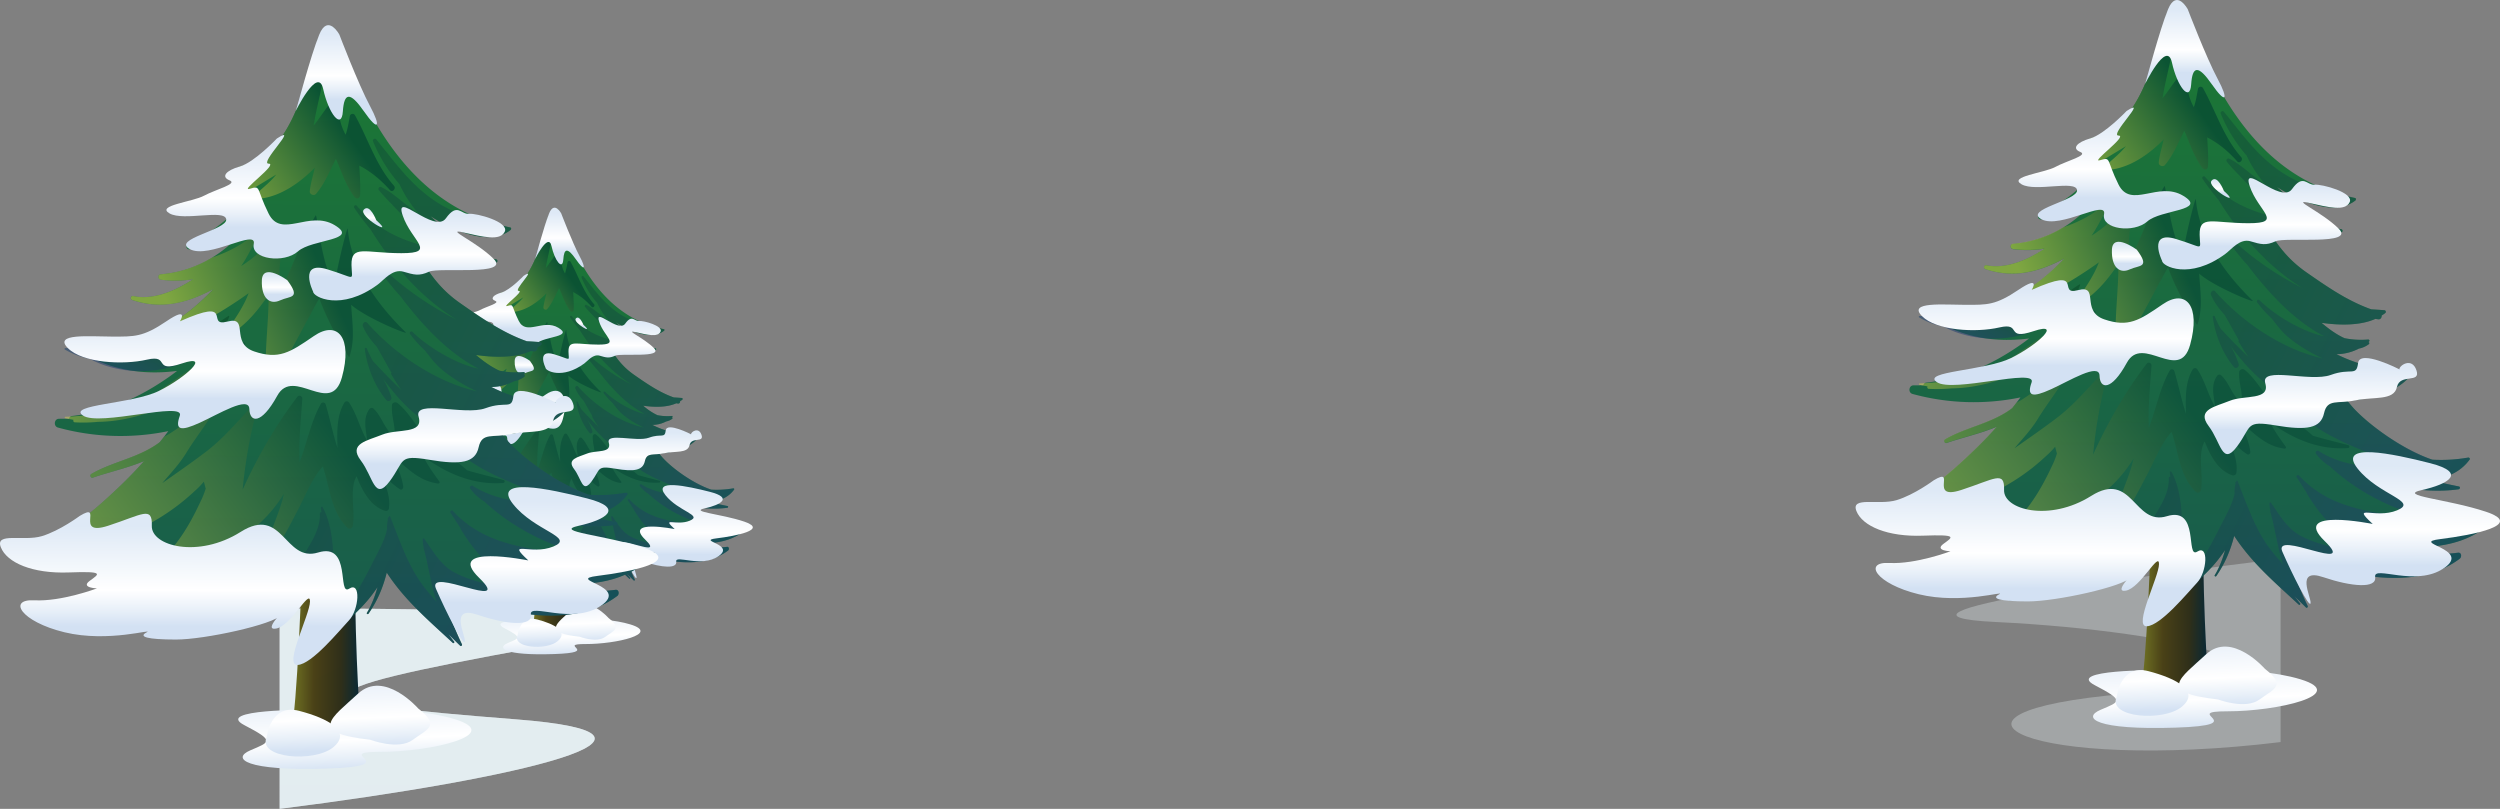 <svg xmlns="http://www.w3.org/2000/svg" xmlns:xlink="http://www.w3.org/1999/xlink" viewBox="0 0 2469.58 799"><rect x="0" y="0" width="2469.58" height="799" fill="#808080" stroke="none"/><defs><style>.cls-1{isolation:isolate;}.cls-2{fill:#d5dce0;}.cls-10,.cls-11,.cls-2,.cls-29,.cls-30,.cls-31,.cls-49,.cls-50,.cls-51,.cls-9{opacity:0.4;}.cls-2,.cls-24,.cls-4,.cls-44{mix-blend-mode:multiply;}.cls-3{fill:url(#linear-gradient);}.cls-4{fill:url(#linear-gradient-2);}.cls-5{fill:url(#linear-gradient-3);}.cls-6{fill:url(#linear-gradient-4);}.cls-12,.cls-27,.cls-32,.cls-47,.cls-52,.cls-7{opacity:0.5;}.cls-10,.cls-27,.cls-28,.cls-29,.cls-30,.cls-47,.cls-48,.cls-49,.cls-50,.cls-7,.cls-8,.cls-9{mix-blend-mode:screen;}.cls-7{fill:url(#linear-gradient-5);}.cls-28,.cls-48,.cls-8{opacity:0.6;}.cls-8{fill:url(#linear-gradient-6);}.cls-9{fill:url(#linear-gradient-7);}.cls-10{fill:url(#linear-gradient-8);}.cls-11{fill:url(#linear-gradient-9);}.cls-12{fill:url(#linear-gradient-10);}.cls-13{fill:url(#linear-gradient-11);}.cls-14{fill:url(#linear-gradient-12);}.cls-15{fill:url(#linear-gradient-13);}.cls-16{fill:url(#linear-gradient-14);}.cls-17{fill:url(#linear-gradient-15);}.cls-18{fill:url(#linear-gradient-16);}.cls-19{fill:url(#linear-gradient-17);}.cls-20{fill:url(#linear-gradient-18);}.cls-21{fill:url(#linear-gradient-19);}.cls-22{fill:url(#linear-gradient-20);}.cls-23{fill:url(#linear-gradient-21);}.cls-24{fill:url(#linear-gradient-22);}.cls-25{fill:url(#linear-gradient-23);}.cls-26{fill:url(#linear-gradient-24);}.cls-27{fill:url(#linear-gradient-25);}.cls-28{fill:url(#linear-gradient-26);}.cls-29{fill:url(#linear-gradient-27);}.cls-30{fill:url(#linear-gradient-28);}.cls-31{fill:url(#linear-gradient-29);}.cls-32{fill:url(#linear-gradient-30);}.cls-33{fill:url(#linear-gradient-31);}.cls-34{fill:url(#linear-gradient-32);}.cls-35{fill:url(#linear-gradient-33);}.cls-36{fill:url(#linear-gradient-34);}.cls-37{fill:url(#linear-gradient-35);}.cls-38{fill:url(#linear-gradient-36);}.cls-39{fill:url(#linear-gradient-37);}.cls-40{fill:url(#linear-gradient-38);}.cls-41{fill:url(#linear-gradient-39);}.cls-42{fill:url(#linear-gradient-40);}.cls-43{fill:url(#linear-gradient-41);}.cls-44{fill:url(#linear-gradient-42);}.cls-45{fill:url(#linear-gradient-43);}.cls-46{fill:url(#linear-gradient-44);}.cls-47{fill:url(#linear-gradient-45);}.cls-48{fill:url(#linear-gradient-46);}.cls-49{fill:url(#linear-gradient-47);}.cls-50{fill:url(#linear-gradient-48);}.cls-51{fill:url(#linear-gradient-49);}.cls-52{fill:url(#linear-gradient-50);}.cls-53{fill:url(#linear-gradient-51);}.cls-54{fill:url(#linear-gradient-52);}.cls-55{fill:url(#linear-gradient-53);}.cls-56{fill:url(#linear-gradient-54);}.cls-57{fill:url(#linear-gradient-55);}.cls-58{fill:url(#linear-gradient-56);}.cls-59{fill:url(#linear-gradient-57);}.cls-60{fill:url(#linear-gradient-58);}.cls-61{fill:url(#linear-gradient-59);}.cls-62{fill:url(#linear-gradient-60);}.cls-63{fill:url(#linear-gradient-61);}</style><linearGradient id="linear-gradient" x1="435.93" y1="731.51" x2="435.93" y2="1861.95" gradientUnits="userSpaceOnUse"><stop offset="0" stop-color="#edf8fc"/><stop offset="1" stop-color="#caebf9"/></linearGradient><linearGradient id="linear-gradient-2" x1="2174.61" y1="636" x2="2178.01" y2="720.17" gradientTransform="translate(0.69 -1.65) rotate(0.07)" gradientUnits="userSpaceOnUse"><stop offset="0" stop-color="#dee9f6"/><stop offset="0.64" stop-color="#fff"/><stop offset="0.85" stop-color="#e7eff8"/><stop offset="1" stop-color="#d3e1f3"/></linearGradient><linearGradient id="linear-gradient-3" x1="-171.84" y1="3976.12" x2="-106.83" y2="3976.12" gradientTransform="translate(2318.38 -3387.79) rotate(0.42)" gradientUnits="userSpaceOnUse"><stop offset="0" stop-color="#6d6f22"/><stop offset="0.3" stop-color="#4a4117"/><stop offset="0.7" stop-color="#2f2f19"/><stop offset="1" stop-color="#062838"/></linearGradient><linearGradient id="linear-gradient-4" x1="-136.86" y1="4004.2" x2="-136.86" y2="3390.4" gradientTransform="translate(2318.38 -3387.79) rotate(0.42)" gradientUnits="userSpaceOnUse"><stop offset="0.01" stop-color="#185b4e"/><stop offset="1" stop-color="#1c7933"/></linearGradient><linearGradient id="linear-gradient-5" x1="-278.54" y1="3698.34" x2="-140.74" y2="3636.19" gradientTransform="translate(2318.38 -3387.79) rotate(0.42)" gradientUnits="userSpaceOnUse"><stop offset="0" stop-color="#e5e244"/><stop offset="0.99" stop-color="#003e31"/></linearGradient><linearGradient id="linear-gradient-6" x1="-255.87" y1="3571.51" x2="-129.27" y2="3482.53" xlink:href="#linear-gradient-5"/><linearGradient id="linear-gradient-7" x1="-337.88" y1="3950.25" x2="-123.34" y2="3793.64" xlink:href="#linear-gradient-5"/><linearGradient id="linear-gradient-8" x1="-394.86" y1="3735.57" x2="-220.85" y2="3735.57" xlink:href="#linear-gradient-5"/><linearGradient id="linear-gradient-9" x1="-294.78" y1="3712.61" x2="226.76" y2="3962.57" gradientTransform="translate(2318.38 -3387.79) rotate(0.42)" gradientUnits="userSpaceOnUse"><stop offset="0" stop-color="#074623"/><stop offset="0.71" stop-color="#233972"/><stop offset="1" stop-color="#024063"/></linearGradient><linearGradient id="linear-gradient-10" x1="-299.84" y1="3663.35" x2="-353.25" y2="3748.31" xlink:href="#linear-gradient-9"/><linearGradient id="linear-gradient-11" x1="2078.39" y1="116.15" x2="2078.39" y2="194.54" xlink:href="#linear-gradient-2"/><linearGradient id="linear-gradient-12" x1="2030.84" y1="286.18" x2="2030.84" y2="360.38" xlink:href="#linear-gradient-2"/><linearGradient id="linear-gradient-13" x1="2282.5" y1="361.07" x2="2282.5" y2="423.45" xlink:href="#linear-gradient-2"/><linearGradient id="linear-gradient-14" x1="2226.27" y1="183.08" x2="2226.27" y2="242.35" xlink:href="#linear-gradient-2"/><linearGradient id="linear-gradient-15" x1="2101.27" y1="240.55" x2="2101.27" y2="259.38" xlink:href="#linear-gradient-2"/><linearGradient id="linear-gradient-16" x1="2192.88" y1="177.64" x2="2192.88" y2="189.76" xlink:href="#linear-gradient-2"/><linearGradient id="linear-gradient-17" x1="2157.63" y1="7.71" x2="2157.63" y2="70.85" xlink:href="#linear-gradient-2"/><linearGradient id="linear-gradient-18" x1="2005.71" y1="483.57" x2="2005.71" y2="580.39" xlink:href="#linear-gradient-2"/><linearGradient id="linear-gradient-19" x1="2361.64" y1="458.99" x2="2361.64" y2="557.43" xlink:href="#linear-gradient-2"/><linearGradient id="linear-gradient-20" x1="2198.39" y1="615" x2="2201.76" y2="698.62" xlink:href="#linear-gradient-2"/><linearGradient id="linear-gradient-21" x1="2123.08" y1="618.02" x2="2126.45" y2="701.67" xlink:href="#linear-gradient-2"/><linearGradient id="linear-gradient-22" x1="562.62" y1="596.9" x2="564.7" y2="648.55" xlink:href="#linear-gradient-2"/><linearGradient id="linear-gradient-23" x1="-1761.67" y1="3966.14" x2="-1721.77" y2="3966.14" xlink:href="#linear-gradient-3"/><linearGradient id="linear-gradient-24" x1="-1740.2" y1="3983.37" x2="-1740.2" y2="3606.78" xlink:href="#linear-gradient-4"/><linearGradient id="linear-gradient-25" x1="-1827.12" y1="3795.71" x2="-1742.58" y2="3757.58" xlink:href="#linear-gradient-5"/><linearGradient id="linear-gradient-26" x1="-1813.2" y1="3717.91" x2="-1735.54" y2="3663.32" xlink:href="#linear-gradient-5"/><linearGradient id="linear-gradient-27" x1="-1863.54" y1="3950.27" x2="-1731.91" y2="3854.19" xlink:href="#linear-gradient-5"/><linearGradient id="linear-gradient-28" x1="-1898.49" y1="3818.56" x2="-1791.74" y2="3818.56" xlink:href="#linear-gradient-5"/><linearGradient id="linear-gradient-29" x1="-1837.09" y1="3804.47" x2="-1517.12" y2="3957.82" xlink:href="#linear-gradient-9"/><linearGradient id="linear-gradient-30" x1="-1840.2" y1="3774.24" x2="-1872.97" y2="3826.37" xlink:href="#linear-gradient-9"/><linearGradient id="linear-gradient-31" x1="503.59" y1="277.96" x2="503.59" y2="326.06" xlink:href="#linear-gradient-2"/><linearGradient id="linear-gradient-32" x1="474.42" y1="382.28" x2="474.42" y2="427.79" xlink:href="#linear-gradient-2"/><linearGradient id="linear-gradient-33" x1="628.8" y1="428.21" x2="628.8" y2="466.48" xlink:href="#linear-gradient-2"/><linearGradient id="linear-gradient-34" x1="594.31" y1="319.04" x2="594.31" y2="355.4" xlink:href="#linear-gradient-2"/><linearGradient id="linear-gradient-35" x1="517.63" y1="354.28" x2="517.63" y2="365.84" xlink:href="#linear-gradient-2"/><linearGradient id="linear-gradient-36" x1="573.84" y1="315.69" x2="573.84" y2="323.13" xlink:href="#linear-gradient-2"/><linearGradient id="linear-gradient-37" x1="552.21" y1="211.44" x2="552.21" y2="250.17" xlink:href="#linear-gradient-2"/><linearGradient id="linear-gradient-38" x1="459.01" y1="503.37" x2="459.01" y2="562.78" xlink:href="#linear-gradient-2"/><linearGradient id="linear-gradient-39" x1="677.36" y1="488.31" x2="677.36" y2="548.7" xlink:href="#linear-gradient-2"/><linearGradient id="linear-gradient-40" x1="577.22" y1="584.01" x2="579.28" y2="635.32" xlink:href="#linear-gradient-2"/><linearGradient id="linear-gradient-41" x1="531" y1="585.87" x2="533.07" y2="637.17" xlink:href="#linear-gradient-2"/><linearGradient id="linear-gradient-42" x1="349.05" y1="676.85" x2="352.52" y2="762.86" xlink:href="#linear-gradient-2"/><linearGradient id="linear-gradient-43" x1="-1998.31" y1="4027.21" x2="-1931.88" y2="4027.21" xlink:href="#linear-gradient-3"/><linearGradient id="linear-gradient-44" x1="-1962.58" y1="4055.91" x2="-1962.58" y2="3428.76" xlink:href="#linear-gradient-4"/><linearGradient id="linear-gradient-45" x1="-2107.35" y1="3743.38" x2="-1966.55" y2="3679.88" xlink:href="#linear-gradient-5"/><linearGradient id="linear-gradient-46" x1="-2084.16" y1="3613.81" x2="-1954.83" y2="3522.9" xlink:href="#linear-gradient-5"/><linearGradient id="linear-gradient-47" x1="-2167.98" y1="4000.78" x2="-1948.77" y2="3840.76" xlink:href="#linear-gradient-5"/><linearGradient id="linear-gradient-48" x1="-2226.19" y1="3781.44" x2="-2048.42" y2="3781.44" xlink:href="#linear-gradient-5"/><linearGradient id="linear-gradient-49" x1="-2123.93" y1="3757.98" x2="-1591.06" y2="4013.37" xlink:href="#linear-gradient-9"/><linearGradient id="linear-gradient-50" x1="-2129.11" y1="3707.64" x2="-2183.7" y2="3794.47" xlink:href="#linear-gradient-9"/><linearGradient id="linear-gradient-51" x1="250.73" y1="145.7" x2="250.73" y2="225.8" xlink:href="#linear-gradient-2"/><linearGradient id="linear-gradient-52" x1="202.15" y1="319.43" x2="202.15" y2="395.23" xlink:href="#linear-gradient-2"/><linearGradient id="linear-gradient-53" x1="459.27" y1="395.93" x2="459.27" y2="459.66" xlink:href="#linear-gradient-2"/><linearGradient id="linear-gradient-54" x1="401.82" y1="214.09" x2="401.82" y2="274.64" xlink:href="#linear-gradient-2"/><linearGradient id="linear-gradient-55" x1="274.12" y1="272.81" x2="274.12" y2="292.05" xlink:href="#linear-gradient-2"/><linearGradient id="linear-gradient-56" x1="367.73" y1="208.54" x2="367.73" y2="220.92" xlink:href="#linear-gradient-2"/><linearGradient id="linear-gradient-57" x1="331.7" y1="34.92" x2="331.7" y2="99.44" xlink:href="#linear-gradient-2"/><linearGradient id="linear-gradient-58" x1="176.48" y1="521.1" x2="176.48" y2="620.03" xlink:href="#linear-gradient-2"/><linearGradient id="linear-gradient-59" x1="540.11" y1="495.98" x2="540.11" y2="596.56" xlink:href="#linear-gradient-2"/><linearGradient id="linear-gradient-60" x1="373.35" y1="655.35" x2="376.79" y2="740.83" xlink:href="#linear-gradient-2"/><linearGradient id="linear-gradient-61" x1="296.38" y1="658.47" x2="299.83" y2="743.92" xlink:href="#linear-gradient-2"/></defs><title>trees</title><g class="cls-1"><g id="Calque_2" data-name="Calque 2"><g id="Calque_1-2" data-name="Calque 1"><path class="cls-2" d="M1971.76,614.46c182.3,8.85,361.44,50.93,128.86,70.85-220.59,18.89-93.4,77.63,152.23,47.74V551.91C2128,567.38,1825.37,607.35,1971.76,614.46Z"/><path class="cls-3" d="M509.58,710.58c-214.48-16.75-233.34-25.12,21.22-71.17,198.79-36-109.79-38.73-254.56-38.24V799C516.88,768.72,697.24,725.21,509.58,710.58Z"/><path class="cls-2" d="M509.58,710.58c-214.48-16.75-233.34-25.12,21.22-71.17,198.79-36-109.79-38.73-254.56-38.24V799C516.88,768.72,697.24,725.21,509.58,710.58Z"/><path class="cls-4" d="M2132.45,662s-93.13-.71-63.17,14.85,24.74,16.25,5.8,24.3-4.74,20.22,73.89,17.65,2.69-16.2,51.69-16.15,120.68-16.69,71.85-31.61S2132.45,662,2132.45,662Z"/><path class="cls-5" d="M2125.86,497.94s-3.61,128.1-9.36,172.94c0,0,18.76,25.39,65,7,0,0-8.19-116-3.27-173C2178.19,504.92,2160.35,476.72,2125.86,497.94Z"/><path class="cls-6" d="M2465.4,511.71c.71-.71.27-2.32-.89-2.14-4.82.67-9.71,1.49-14.49,2.3-22.8-1.25-45.09-7.17-64.39-20.2-5-3.35-10.53-7.14-16.24-11.32,20.7,4.76,42.23,5.39,59.29,3,1.4-.22,2-2.42.32-2.79-9.94-2-19.82-4.18-29.62-6.56,16-1.24,30.62-6.82,40.18-20,.79-1.07-.48-2.17-1.46-2a153.24,153.24,0,0,1-35.43,2.07c-27.92-9.34-59.78-32.25-76-49-2.81-2.88-5.33-5.94-7.85-9.07,23-2,50-8.31,63.12-26,2.38-3.23.27-9-4.21-7.39-2.52.85-5,1.55-7.54,2.28-2.29.26-4.57.39-6.81.47-18.28-1.08-38-6.85-55.35-15.49a48.89,48.89,0,0,0,22.19-5.54A23.55,23.55,0,0,0,2340,340c.75-.53.58-2.06-.48-2,.21-.23.52-.39.73-.62a1.17,1.17,0,0,0-.79-2,83.22,83.22,0,0,1-23.47-1.31c-8.12-3.66-15.66-9.23-22.65-15.15,19.11,2.7,38.61,2.59,53.24-3.95a17,17,0,0,0,2.74.43c2.33.33,3.47-1.72,3.37-3.72a36.73,36.73,0,0,0,3.42-2.34,1.6,1.6,0,0,0-.82-2.91c-3.91-.31-8.25-.61-12.83-.85-23.36-8.23-44.2-22.69-64.59-36.9-15.43-10.84-25.63-23.16-34.28-36.9,25,4.94,52,3.25,69.36-2.38a1.53,1.53,0,0,0,.82-2.32c-.09,0-.09-.1-.11-.17-.17-.24-.41-.29-.66-.43l-.06,0h0c-.17-.05-.2-.15-.34-.11l-.65-.11c-18.44-3.2-36-19.76-50.49-31-4.25-3.33-8.28-6.88-12.11-10.45,26.39,16.48,58.16,28.35,77.38,13.23.74-.64.83-2.22-.37-2.47-93.64-18.66-140.76-104.22-169.24-190.8-1.32-3.9-7.51-4.58-8.4.06-.34,2-.56,4-.83,5.9a6,6,0,0,0-7.59,3.76C2128.36,56,2115.53,125.74,2065,136.64c-1.11.25-.63,1.82.48,1.7,8.19-1.24,16.54-4.72,24.63-9.81-21,22.18-50.82,48.44-81.17,49.47-2.54.13-2.49,4.07,0,4.12,21.84.58,41.59-3.31,60-11.58-15,17.22-33.2,31.68-53.82,40.38-3.39,1.44-2.1,6.67,1.56,5.74,22-5.56,43.13-15.59,60.67-30.53h0c-1.76,2.73-3.57,5.54-5.53,8.12-1.87,2.21-3.75,4.4-5.52,6.67-19.94,23-47.62,37.54-77.71,40-3.33.27-3.15,4.8.06,5.25a109.13,109.13,0,0,0,31.14-.48C2002,257.33,1980.81,266,1962,262a2,2,0,0,0-.93,3.8c28.24,9.46,52.83,3,78.21-10.46-31.07,32.56-69.1,55.57-117.85,53.52-2.13-.12-3.25,2-3.15,3.79-3.33-.38-5.31,4.45-2.12,6.24,27.58,15.56,58,19.37,88.22,15.46-3,2.32-6,4.54-9,6.61-28,19.46-58.81,33.18-92.47,37a3.25,3.25,0,0,0-3,2.65c-3.25,0-6.44,0-9.64.06-4.77-.05-5.59,7.21-1.07,8.47a228.7,228.7,0,0,0,106.66,3.44c-2.59,3.53-5.28,7-8,10.43-.55.48-1.11.93-1.74,1.38-19.77,14.2-43.86,17.62-64.67,29.64-1.83,1.1-.49,4.2,1.51,3.57,16.52-5.64,33.49-9.25,49.52-16.07-7,8-14.43,15.71-22.3,23.26-23.24,22.24-57.73,53.79-89.71,57.27a4.24,4.24,0,0,0-3.82,3.88,65.5,65.5,0,0,1-12.79-6c-2.31-1.42-5.18,1.56-3.72,3.88,15.4,24,59,22.68,83.53,21.22a201,201,0,0,0,45-8.22c-11.88,8.73-26.07,14.6-39.16,20.34-2.39,1-1.47,5,1.13,4.14,5.38-1.82,10.83-3.63,16.19-5.45-23,15.41-50,24.32-77.13,27.25a5.82,5.82,0,0,0-1.06.32c-2.27-.64-4.58-1.14-6.83-1.94-2.41-.8-3.56,2.74-1.59,4.07,52.64,35.37,127.35,25.91,181.54-9.88-7.44,7.92-15.49,15.1-25.88,18.22a2.25,2.25,0,0,0-1.36,3c-9.29,2.64-18.71,5.33-28.12,8.74-4,1.42-3.54,8.55,1.11,8,34.22-4,69.38-6.5,100.35-23.15a181.34,181.34,0,0,0,33.62-23.5,243.5,243.5,0,0,1-22.59,30.4c-.7.7.41,1.85,1.17,1.07,16.24-16.62,34.89-34.27,45.67-55.77-.56,6.42-1.11,12.85-2,19.12-2.34,17.31-2.67,37.78-9.34,54.76a155,155,0,0,1-10.54,17c-.55.61-.11,1.93.84,1.57,10.93-4.23,17.32-10.64,25-19.7,12.9-15.05,28.78-26.57,41.14-42.2,2.37-3,4.78-6.32,7.17-9.76-2.5,8.91-5.74,17.39-10.22,24.68-.66,1,.92,1.89,1.57.88,8.71-12.73,13.91-25.2,17.63-39.61,17.46,26.84,40.24,46,63.77,67.87.85.8,2.06-.43,1.29-1.35-1.9-2.19-3.5-4.54-5.31-6.78q5.46,5.4,11.1,10.88c.94,1,2.32-.3,1.72-1.46a391.91,391.91,0,0,1-19.93-51.43c53.39,20.22,124.46,39.12,170.16,4.79,2.21-1.64,1.79-6.37-1.61-5.94-4.71.56-9.58,1-14.67,1.37a114.2,114.2,0,0,1-38.12-7.59c30.54,2.33,60.5-2.19,82.93-21.35a64.32,64.32,0,0,0,6.81-4.06,1.2,1.2,0,0,0-.23-2.13A4.3,4.3,0,0,0,2465.4,511.71Z"/><path class="cls-7" d="M1961,265.77c28.24,9.46,52.83,3,78.21-10.46-12,12.51-25,23.67-39.26,32.5a151.85,151.85,0,0,1-22,11.25c4.29-.56,8.46-1.23,12.4-1.86a168.44,168.44,0,0,0,36.85-9.91c11.6-4.77,35.86-20.55,46.09-28.15-7.35,21.12-32.32,50.07-30,48.64,26.57-16.53,35.24-27,49.32-46.87.25,28.34-4.64,56.69-2,85,.27,2.81-1.87,8.76.22,6.8,9-8.61,45.57-80.61,50.86-88.65,6.67,20.52,28.34,58.5,28.95,56.74,5.65-16,2.79-33.63,1.79-50.49,14.8,13,55.84,29.58,52.82,26.69-26.94-26.12-52.6-61-56.15-100.22-.29-3.17-10,35.45-12.75,54.41-13.05-19.14-16.74-69.9-18.27-67.26-14.22,23.41-22,50-34.5,74.31-3.61-19.19,5.83-64.69,3.54-62.78-7.74,6.45-14.15,14.07-21,21.39-5.94,6.35-12.89,11.39-20,16,8.61-12.45,22.57-42.22,21.35-40.65-11.45,15.46-29.89,25.8-49.44,32.36a113.28,113.28,0,0,1-13.79,7.15,112.07,112.07,0,0,1-35.62,9.08c-3.33.27-3.15,4.8.06,5.25a109.13,109.13,0,0,0,31.14-.48C2002,257.33,1980.81,266,1962,262A2,2,0,0,0,1961,265.77Z"/><path class="cls-8" d="M2009,182.12c.71,0,1.33-.06,2-.06,1-.34,2.06-.53,3-.89a3.49,3.49,0,0,0,1.61.23c30.38-2.61,58.19-21.13,84.42-37-4.92,6.31-11.61,11.67-17.17,16.74-2.25,2.07-.48,6.85,2.68,6.4,19.26-2.55,37.58-15.23,51.77-29.71-1.58,7.54-4.05,14.81-4.83,22.64-.31,3.19,4.19,4.86,6.13,2.53,8.55-10,13.06-22.26,19.17-33.76,5.62,12.66,9.42,25.56,17.88,36.78,1.71,2.34,5.23,1.68,5.44-1.54.56-9.66-.29-19.16-.77-28.74,11.23,5.65,21.25,14.16,29.61,23.61,2.44,2.8,6.37-1.38,3.94-4.19-17.44-19.64-25-45.4-37.7-68.13a2.67,2.67,0,0,0-4.93.68c-1.14,6.16-2,12.29-4.12,18.15-5.48-9.65-6.93-19.67-7.08-31.32a2.94,2.94,0,0,0-5-2.11c-7.09,7.59-12.33,16.67-18.84,24.68,2.84-18.7,8.52-36.72,11-55.5a341.35,341.35,0,0,0,2.87-39.33,3.78,3.78,0,0,0-1.47,2.48c-.34,2-.56,4-.83,5.9a5.27,5.27,0,0,0-3.71.11,5.54,5.54,0,0,0-3.88,3.65C2128.36,56,2115.53,125.74,2065,136.64c-1.11.25-.63,1.82.48,1.7,8.19-1.24,16.54-4.72,24.63-9.81-11.31,11.92-25.22,25.11-40.4,34.85-12.8,8.21-26.52,14.07-40.38,14.59a.81.81,0,0,1-.39,0,1.94,1.94,0,0,0-1.44.77C2006.66,179.94,2007.11,182.1,2009,182.12Z"/><path class="cls-9" d="M2319.77,439.79c-12.16-3.32-23.8-6-35-9.35-11.45-10.34-24.57-18.26-36-28.57-12-10.78-19.05-26.31-31.17-36.31-2.16-1.8-5.73-.75-5.68,2.52a56.86,56.86,0,0,0,1.15,12.95c1,6,4.78,24.41-5.5,9.75-4.71-6.68-7.34-14.28-13.31-19.93-1.37-1.36-3.21-.89-4.25.61-6.47,9.28-3,19.85-1.9,30.37-7-11.68-9.76-25.36-17.45-36.83a2.71,2.71,0,0,0-4.68,0c-7.74,13.26-6.94,28.74-6.57,43.87-4.57-13.79-7.27-28-11.46-42.13a2.54,2.54,0,0,0-4.71-.55c-9.84,17.65-13.34,37.78-20.55,56.51-1-20.56,1.28-41,2.63-61.69.18-2.27-3.13-3.77-4.58-1.92-21.2,27.8-38.62,58-53.09,90a466.67,466.67,0,0,1,14.17-78.89c.75-2.63-2.62-4.65-4.46-2.66-14.9,16-28.61,32.43-46,45.59-13.53,10.28-27.46,19.93-41.36,29.67,8-9.47,16.46-18.25,23.12-29.15,10.62-17.41,24.51-33.6,32.94-52.19.74-1.52-.88-3.92-2.57-2.56C2028,371,2013.66,384.58,1996.92,395c-1.72,1-3.54,2-5.28,2.93-1.28,1.7-2.54,3.37-3.88,5-.55.48-1.11.93-1.74,1.38s-1.68,1-2.52,1.61c-19.32,12.79-42.24,16.57-62.15,28-1.83,1.1-.49,4.2,1.51,3.57,16.52-5.64,33.49-9.25,49.52-16.07-7,8-14.43,15.71-22.3,23.26-19.28,18.43-46.31,43.26-73.19,53.23a70.26,70.26,0,0,1-16.52,4,7.51,7.51,0,0,0-.91.25c35.08,10.17,77-.34,108.19-15.22a211,211,0,0,0,40.88-25.48c4.79-3.85,9.34-7.91,13.86-12.06a81.15,81.15,0,0,0,7.73-8.12l1.77,6.73a78.62,78.62,0,0,1-5.08,12.7c-6.5,13.94-13.78,27.36-23,39.54-10.85,14.34-24.73,25.8-36,39.7a2.72,2.72,0,0,0,3.81,3.89c24.16-20.6,55.67-28.07,83.29-42a132,132,0,0,0,52.73-49c-4.12,18.95-13.93,36.46-17.75,55.59-.61,2.85,2.81,5.26,5,3,11-12.34,17.92-27.13,25.7-41.69,7.41-13.87,14-31.33,24.58-43.13,6.86,20.12,8,44.16,23.9,59.28a3,3,0,0,0,5-1.43c2.9-13.15-3.66-36.06,3.77-48.27,5.65,13.91,13.13,28.62,27.56,33.38a3.11,3.11,0,0,0,3.75-2.24c1.72-12.68-4-23.28-7.38-34.84,5.45,6,11.06,11.6,17.9,16.19,1.85,1.23,3.54-.86,3.25-2.68-.94-6.91-3.16-12.86-5.77-19.23-5.13-12.63-3-9.31,5.21-2.15,10.54,9.27,20.25,16.71,34.19,18.54,1,.14,2.18-.85,1.41-1.86-5.74-8.09-11.5-15.78-15.76-24.63,22.53,17,49.06,28.14,77.35,25.92A1.44,1.44,0,0,0,2319.77,439.79Z"/><path class="cls-10" d="M2068.19,307.1c-2.68,2-5.35,4-7.93,6a244,244,0,0,1-21.79,12.45c8.66-5.09,17.18-10.31,25.17-17,.26-.21,0-.68-.4-.51-11.92,8.62-25.14,14.24-38.27,20.63-13.88,6.64-25.23,16.75-38.28,25-13.94,8.84-29.18,14.53-45,18.84-7.25,2-15.13,2.84-22.76,4.36-7.48,1-15,1.61-22.69,1.87-.73-.05-.9,1.09-.19,1.32,2.63.67,5.36,1.08,8,1.67a1.57,1.57,0,0,0,1.16,2.38,153.6,153.6,0,0,0,22.56-.45c53.44-.62,109.23-33.52,142-74.31C2070.8,308.18,2069.51,306.07,2068.19,307.1Z"/><path class="cls-11" d="M2465.4,511.71c.71-.71.27-2.32-.89-2.14-4.82.67-9.71,1.49-14.49,2.3-16.33-.91-32.38-4.25-47.26-10.82a106,106,0,0,1-17.13-9.38c-5-3.35-10.53-7.14-16.24-11.32,20.7,4.76,42.23,5.39,59.29,3,1.4-.22,2-2.42.32-2.79-9.94-2-19.82-4.18-29.62-6.56,12.09-.92,23.45-4.42,32.47-11.78a44.45,44.45,0,0,0,7.71-8.21c.79-1.07-.48-2.17-1.46-2a153.24,153.24,0,0,1-35.43,2.07,143.28,143.28,0,0,1-16.56-7c-23.13-11.1-46.35-28.51-59.4-42-2.81-2.88-5.33-5.94-7.85-9.07,21.94-1.92,47.24-7.82,61-23.71.68-.76,1.5-1.48,2.1-2.27,2.38-3.23.27-9-4.21-7.39-2.52.85-5,1.55-7.54,2.28-2.29.26-4.57.39-6.81.47-18.28-1.08-38-6.85-55.35-15.49,1.74,0,3.47-.14,5.16-.3a51,51,0,0,0,13.62-3.69,33.66,33.66,0,0,0,3.41-1.55A23.55,23.55,0,0,0,2340,340c.75-.53.58-2.06-.48-2,.21-.23.52-.39.73-.62a1.17,1.17,0,0,0-.79-2,83.22,83.22,0,0,1-23.47-1.31c-8.12-3.66-15.66-9.23-22.65-15.15.87.12,1.77.22,2.66.3,18.27,2.36,36.62,2.08,50.58-4.25a17,17,0,0,0,2.74.43,2.75,2.75,0,0,0,2.75-1.24,4.2,4.2,0,0,0,.62-2.48,36.73,36.73,0,0,0,3.42-2.34,1.6,1.6,0,0,0-.82-2.91c-3.91-.31-8.25-.61-12.83-.85-12.9-4.55-25.06-11-36.82-18.27-9.46-5.92-18.64-12.28-27.77-18.63-15.43-10.84-25.63-23.16-34.28-36.9,21.58,4.29,44.73,3.6,61.81-.32,2.68-.63,5.25-1.29,7.55-2.06a1.53,1.53,0,0,0,.82-2.32c-.09,0-.09-.1-.11-.17-.17-.24-.41-.29-.66-.43l-.06,0h0c-.17-.05-.2-.15-.34-.11l-.65-.11c-18.44-3.2-36-19.76-50.49-31-4.25-3.33-8.28-6.88-12.11-10.45,26.39,16.48,58.16,28.35,77.38,13.23.74-.64.83-2.22-.37-2.47-2.27-.45-4.35-1.15-6.61-1.65a6.38,6.38,0,0,0-.67.41,59.93,59.93,0,0,1-7.54-.82c-15.73-2.76-31.95-9.39-46.16-16.67-30.12-15.34-47.65-40.76-68.63-66.51-1.1-1.39-3.74.16-3,1.92a146.45,146.45,0,0,0,25.58,41.49,120.62,120.62,0,0,0,18,28.06c-1.75-1.08-3.5-2.21-5.19-3.43-9.86-7-19.22-16.28-30-21.63a2,2,0,0,0-2.27,3.21c3.81,4.64,7.79,8.91,12,13.09,16.39,17.78,33.64,33.09,53.88,44a126.57,126.57,0,0,1-15.31-2.2c-28.7-5.83-52.87-17.33-72.32-40.28-1.16-1.33-3.49.51-2.44,2a230.54,230.54,0,0,0,15.76,20.82c21.87,35.62,50.08,66.94,83.34,87.37a304.29,304.29,0,0,1-72.14-50.41c-1.91-1.78-4.34.84-2.73,2.83,7,9,13.33,17.3,20.42,24.9,20.62,27.4,46,54.78,75.74,70.17l-.08,0c-21.4-4.41-48.33-20.37-64-35.66-1.21-1.18-3.47.47-2.39,2a116.12,116.12,0,0,0,14.42,16c5.5,7,10.39,13.75,17.95,19.79a157.16,157.16,0,0,0,32.46,19.7c-39.24-8.71-79.15-35.53-106.1-66.12-2.21-2.55-5.39.77-4.22,3.4,3,7,7.74,13.45,13.27,19.45,4.94,8.43,9.49,17,14.33,25.39a.79.79,0,0,0-.39,1.14c3.12,5.25,6.29,10.34,9.77,15.3-9.52-8.91-18.52-18.36-27.4-27.88a105.62,105.62,0,0,1-5.8-12c-.42-1.08-2.2-1.05-2.05.21,2.26,17.59,9.68,36.33,21,49.65,1.84,2.23,5.39-.13,4.62-2.86a88.82,88.82,0,0,0-7.81-17.66c8.91,11.71,18,22.64,29.67,32.84a132.35,132.35,0,0,0,17.11,12.46c8.14,8.39,16.52,16.52,25.26,24.55,15.46,14.24,34.75,23.06,53.7,31.24,18.23,7.83,38,14.16,58.2,17.42-33,2.56-69.15,2.72-97.26-15.13-1.52-.92-3.73,1.14-2.54,2.68a46.23,46.23,0,0,0,13.67,12.48c21.26,19.88,48.37,35.48,75.17,44.66,7.84,2.72,16,5.36,24.36,7.81-46.3-5.93-96.36-6.5-130-43.45-1.1-1.22-3.21.44-2.27,1.88,3,4.28,6.17,9.74,9.68,14.79a.92.92,0,0,0,.09.69c16.49,27.51,36.49,46,61.92,56.81-5.85-.19-11.67-.44-17.48-1-17.3-1.48-35-5.44-50.45-13.65-13-6.76-20.72-20.57-29-32.34a.88.88,0,0,0-1.64.5,45.37,45.37,0,0,0,1,7.74.51.51,0,0,0-.12.54c4.37,14.92,6.91,34.29,12.39,51.79-3.23-3.71-6.5-7.4-9.62-11.27-17.22-20.82-25.28-46.32-35.16-71-.17-.43-.81-.7-1-.17s-.25.85-.41,1.32c-.28-.34-.85-.3-.77.2,0,.75,0,1.46,0,2.17a33.82,33.82,0,0,0-.77,8.72c-2.25,11.33-8.85,22.34-13.78,32.13a379.19,379.19,0,0,1-19.4,34.9,195.67,195.67,0,0,1-28.29,34.23,127.07,127.07,0,0,0,8-36.76c1.73-26.9,4.28-61.41-8.8-85.72-.53-1-1.93-.26-1.74.81.25,1.33.33,2.75.54,4.15-.81-.26-1.67.05-1.57,1.17,1.09,16.71-12.67,34.82-21,48.48-9.57,15.75-23.92,28.08-39.27,37.4-16.2,9.86-34.26,17-52.86,22,25.16-17.8,44.17-43.72,53.3-76.3a1.15,1.15,0,0,0-2.09-.92c-2.73,4.62-5.64,9.25-8.77,13.83a3.16,3.16,0,0,0-4.73-1.48c-34.8,21.58-68.75,40.27-108.58,50.1-21.89,5.41-44.54,4.13-66.48.12-4.48-.9-9.14-2.22-13.83-3.49-2.82.37-5.51.8-8.24,1a5.82,5.82,0,0,0-1.06.32c-2.27-.64-4.58-1.14-6.83-1.94-2.41-.8-3.56,2.74-1.59,4.07,2.38,1.64,4.9,3,7.36,4.46,50.46,29,118.06,20.33,169.26-11.37-.5.53-1,1-1.54,1.53a97.18,97.18,0,0,1-17.5,12.9c-.65.25-1.26.59-1.92.82-.44.08-.58.43-.78.68-3.47,1.85-7.06,3.66-10.71,5.22-6,1.78-12,3.65-18,5.83a4.08,4.08,0,0,0-2.16,1.87c-1.34,2.57-.25,6.56,3.27,6.14,29.07-3.41,58.79-5.8,86.11-16.68a125.16,125.16,0,0,0,14.24-6.47,181.34,181.34,0,0,0,33.62-23.5,243.5,243.5,0,0,1-22.59,30.4c-.7.7.41,1.85,1.17,1.07,15.55-15.95,33.27-32.77,44.15-53.13-.46,7.58-.88,15-1.15,22.36-.78,6.73-1.42,14-2.35,21.13-1.19,9.55-2.94,19.08-6.32,27.75a155,155,0,0,1-10.54,17c-.55.61-.11,1.93.84,1.57,10.93-4.23,17.32-10.64,25-19.7,9.38-11,20.32-20.06,30.34-30.2a152.7,152.7,0,0,0,10.8-12c2.37-3,4.78-6.32,7.17-9.76-2.5,8.91-5.74,17.39-10.22,24.68-.66,1,.92,1.89,1.57.88,8.71-12.73,13.91-25.2,17.63-39.61,17.46,26.84,40.24,46,63.77,67.87.85.8,2.06-.43,1.29-1.35-1.73-1.94-3.17-4-4.75-6.09,1.52,1.49,3.08,3,4.7,4.39,1.93,1.94,3.86,3.83,5.84,5.8a1,1,0,0,0,1.17.16,1.19,1.19,0,0,0,.55-1.62,396,396,0,0,1-18.38-46.76c-.56-1.55-1.1-3.07-1.55-4.67,53.39,20.22,124.46,39.12,170.16,4.79,2.21-1.64,1.79-6.37-1.61-5.94-4.42.53-9.08,1-13.86,1.35a3.74,3.74,0,0,0-2.39-1.29c-6.61-.73-13.19-1.11-19.86-1.35a130.69,130.69,0,0,1-16.68-4.93c28.58,2.17,56.48-1.8,78.36-17.94,1.54-1.14,3.11-2.12,4.57-3.41a64.32,64.32,0,0,0,6.81-4.06,1.2,1.2,0,0,0-.23-2.13A4.3,4.3,0,0,0,2465.4,511.71Z"/><path class="cls-12" d="M2054.06,281c-5.21,3.28-10,6.67-14.74,10.08-17.91,9-37.17,14-56.76,17.92-29,5.89-57.22,2.65-86.46,3.19a.74.74,0,0,0-.34,1.34,78.2,78.2,0,0,0,24.49,9.25c44.25,23.88,115.69,11.76,134.53-41.27C2054.94,281.12,2054.34,280.78,2054.06,281Z"/><path class="cls-13" d="M2100.71,109.65s-21.84,23-35.68,27-18.51,10.07-10.07,13.44-13.59,8.78-24.65,14.83-46.92,9.45-33.26,17.19,53.45-4.55,54.72,5.69-53.51,19.22-35,28.87,64.65-20.14,61.67-5.14,29.38,19.12,42.7,7.24,60.23-10.47,35.51-25.37-51.68,13.53-63.94-11.17-7-27.39-18.09-24,27.86-24.27,18.16-24.29S2123.55,94.84,2100.71,109.65Z"/><path class="cls-14" d="M2007,286.34s9.52-15.26-13.13,0-30.82,14.8-52.31,14.78-57.27-3.43-43,11.1,53.46,16.56,76.54,11.23,4.82,13.36,33.84,3.65,3.49,13.85-22.23,26.54-89.11,13.22-73.37,23.89,98.67-14.16,93.57.11,1,15.11,19.24,6.84S2073.77,358,2074,371.12s11.39,15.78,27-12.84,51.94,20.66,62.5-17.76-4.13-55.76-27.25-39.85-33.77,22.92-57.59,14.8-4.06-34.64-26-28.83S2061.34,262.11,2007,286.34Z"/><path class="cls-15" d="M2370.23,364.84s-39.16-20.16-40.83-6.27-6.85,4.41-27.05,11.82-69.71-9-64.64,8.2-20.57,11.4-35.08,17.31-33.18,8.76-20.84,25,13.22,40,28.1,20.05,7.6-25.82,38.33-20.66,44.28,2.79,47.54-12.05,13.33-9,31.3-12.79,37.77.65,40.73-13.16,23.76-3,19.26-16.48S2369.75,361.22,2370.23,364.84Z"/><path class="cls-16" d="M2172.87,231.88c-.35-19.84,13-11.43,48.22-11.38s9.76-11.47,1.27-36.54,30.67,18.33,41.75,2.85,14.74-3.61,22.24-4.35,39,7.77,34.74,17.19-21.17,5.06-40.1.78,12.42,8.68,29.27,25.48-52.59,8-62.36,12.43-14.47,3.08-24.87,0-18.93,8.22-24.77,12.48c-35.49,26.18-62.54,12.13-62.54,6.71,0,0-14.75-30.11,13.81-21.44S2173.19,248.38,2172.87,231.88Z"/><path class="cls-17" d="M2110.81,246.65s-23.92-17.56-24.59,0,7.78,24,17.56,19.49S2124.27,264.92,2110.81,246.65Z"/><path class="cls-18" d="M2196.86,188.65s-6.4-16.67-12.17-10.21S2216.55,206.2,2196.86,188.65Z"/><path class="cls-19" d="M2161.14,9.16s-11-20.58-19.46,0S2120.23,79.79,2119,82.76s21.34-44.61,26.51-21,17.8,39.82,19,21.62,6.8-19.71,20.5,0,16.93,15.54,5.69-5.38S2161.14,9.16,2161.14,9.16Z"/><path class="cls-20" d="M1910.08,474.53s-18.92,14.15-36.53,19.51-45.6-4.08-39.72,10.78,30.59,25.65,65.75,24.33,29.3,1.39,20.19,8.12,7,7.31,7,7.31-34.37,12.93-60.4,11.54-13.53,20.5,29,30.89,87.57-4.14,79.4.1.29,6.94,28.3,7,94.7-14.7,101.65-23.75-18.89,15.76-4.6,13.08,32.64-39.12,32.62-26.3-25.83,62.28-12,61.51,40.25-33.08,49.76-43.24,11.76-38,0-30.5,2.65-45.06-29.93-35-33.82-45.86-74.89-20-86.66,13.72-86-5.88-9.11-10.8-42.32,0S1933.82,460.13,1910.08,474.53Z"/><path class="cls-21" d="M2343.85,517.59s-81.81-16.52-47.56,16.79-51.46-11.84-41.7,10.61,27.17,56.88,27.88,50.79-15.55-35.12,12.46-25.64,53.21,11.6,51.33-.26,40.26,10.52,68.11-8.73-35.43-24.74-3.46-28.67,83.42-14.06,45-26.9-89-15.86-63.31-21.57,45.1-16.93,8-26.46-92.49-21-71.67,5.33,60.75,32.26,39,41.24S2321.49,496.83,2343.85,517.59Z"/><path class="cls-22" d="M2237.37,660.69s-32.95-37.72-58.16-14.3-49.5,37.75,11.71,44.53c0,0,27.28,10.44,41.22,0S2259,677.68,2237.37,660.69Z"/><path class="cls-23" d="M2091,688.13s3.5-32.37,31.3-25.14,51.4,19.87,33,35.12S2081.35,708.93,2091,688.13Z"/><path class="cls-24" d="M536.79,611.27s-57.15-.44-38.77,9.12,15.18,9.94,3.55,14.89-2.9,12.43,45.33,10.84,1.67-10,31.73-9.91,74-10.26,44.07-19.39S536.79,611.27,536.79,611.27Z"/><path class="cls-25" d="M532.74,510.64s-2.21,78.58-5.76,106.09c0,0,11.55,15.57,39.87,4.34,0,0-5-71.19-2-106.15C564.85,514.92,553.91,497.63,532.74,510.64Z"/><path class="cls-26" d="M741.05,519.09c.43-.43.16-1.45-.54-1.32-3,.42-6,.9-8.92,1.41-14-.78-27.63-4.41-39.45-12.38-3.08-2.1-6.48-4.41-10-7a102.84,102.84,0,0,0,36.34,1.8c.86-.11,1.23-1.47.19-1.7-6.06-1.24-12.14-2.55-18.15-4,9.82-.76,18.77-4.19,24.67-12.27.47-.67-.31-1.33-.89-1.22a95.09,95.09,0,0,1-21.74,1.27c-17.15-5.73-36.72-19.8-46.61-30.1-1.71-1.77-3.31-3.65-4.85-5.55,14.15-1.22,30.68-5.1,38.75-15.95,1.48-2,.19-5.51-2.58-4.56-1.55.55-3.07,1-4.63,1.43-1.4.17-2.8.25-4.19.29a90.58,90.58,0,0,1-34-9.51,30,30,0,0,0,13.61-3.4,15,15,0,0,0,6-2.62c.45-.32.34-1.26-.3-1.23.12-.12.32-.26.44-.38a.72.72,0,0,0-.47-1.22,51.15,51.15,0,0,1-14.39-.79,61.13,61.13,0,0,1-13.92-9.31c11.72,1.66,23.69,1.61,32.67-2.42a7.5,7.5,0,0,0,1.67.25c1.44.23,2.13-1,2.08-2.26.7-.46,1.44-.93,2.09-1.42a1,1,0,0,0-.48-1.82c-2.42-.18-5.08-.37-7.89-.52C651.25,387.56,638.48,378.71,626,370c-9.48-6.67-15.71-14.23-21-22.63,15.3,3,31.9,2,42.54-1.46a.94.94,0,0,0,.49-1.43s0-.06-.06-.1a.92.92,0,0,0-.42-.26v0h0c-.1,0-.12-.12-.21-.08a1.27,1.27,0,0,0-.37-.05c-11.3-2-22.09-12.15-31-19-2.6-2-5.08-4.22-7.42-6.41,16.17,10.1,35.68,17.38,47.45,8.12.48-.42.53-1.35-.22-1.51-57.44-11.43-86.35-63.93-103.83-117-.79-2.42-4.61-2.81-5.15,0-.21,1.21-.35,2.44-.52,3.6a3.73,3.73,0,0,0-4.65,2.32c-7.29,25.51-15.17,68.27-46.14,75-.66.15-.37,1.13.29,1a40.32,40.32,0,0,0,15.11-6C498,297.58,479.65,313.72,461,314.34a1.27,1.27,0,0,0,0,2.53,83,83,0,0,0,36.83-7.1c-9.17,10.57-20.36,19.43-33,24.79-2.08.87-1.28,4.09,1,3.52A92,92,0,0,0,503,319.34h0c-1.08,1.68-2.17,3.41-3.4,5-1.12,1.34-2.29,2.69-3.37,4.08A71.14,71.14,0,0,1,448.56,353a1.6,1.6,0,0,0,0,3.19,67.34,67.34,0,0,0,19.1-.3c-11,7.17-23.95,12.48-35.53,10a1.21,1.21,0,0,0-.57,2.35c17.32,5.77,32.41,1.82,48-6.44-19.07,20-42.39,34.12-72.31,32.85a2,2,0,0,0-2,2.32c-2-.22-3.25,2.72-1.31,3.84,16.94,9.55,35.59,11.88,54.14,9.51-1.85,1.39-3.67,2.77-5.54,4-17.17,11.93-36.08,20.34-56.71,22.65a2,2,0,0,0-1.87,1.65c-2,0-3.94,0-5.92,0-2.94,0-3.44,4.44-.65,5.2A140.54,140.54,0,0,0,452.92,446c-1.58,2.17-3.21,4.27-4.9,6.39-.35.3-.71.58-1.08.86-12.15,8.71-26.9,10.81-39.68,18.17a1.21,1.21,0,0,0,.94,2.18c10.14-3.46,20.55-5.69,30.38-9.83-4.33,4.84-8.85,9.64-13.67,14.25-14.27,13.63-35.45,33-55.05,35.15a2.57,2.57,0,0,0-2.34,2.37,38.21,38.21,0,0,1-7.86-3.66,1.72,1.72,0,0,0-2.27,2.38c9.44,14.71,36.22,13.93,51.27,13a125.24,125.24,0,0,0,27.61-5c-7.29,5.32-16,8.94-24,12.44-1.49.67-.93,3.1.66,2.56q5-1.65,10-3.35a106,106,0,0,1-47.36,16.73,2.84,2.84,0,0,0-.6.19c-1.4-.4-2.82-.7-4.22-1.2s-2.18,1.7-1,2.49c32.3,21.71,78.14,15.89,111.39-6-4.59,4.85-9.51,9.23-15.88,11.14a1.38,1.38,0,0,0-.84,1.85c-5.72,1.62-11.48,3.27-17.26,5.35-2.45.88-2.17,5.25.66,4.94,21-2.45,42.59-4,61.6-14.19A113.74,113.74,0,0,0,530,540.72a150,150,0,0,1-13.88,18.61.49.49,0,0,0,.71.68c10-10.19,21.44-21,28-34.2-.34,3.92-.67,7.89-1.23,11.72-1.42,10.6-1.63,23.15-5.72,33.58a93.74,93.74,0,0,1-6.47,10.46c-.34.38-.05,1.19.54,1,6.69-2.59,10.59-6.51,15.36-12.11,7.87-9.21,17.62-16.28,25.21-25.87,1.46-1.84,2.94-3.85,4.4-6a59.89,59.89,0,0,1-6.25,15.13c-.44.62.55,1.16.94.54A73.54,73.54,0,0,0,582.5,530c10.69,16.47,24.68,28.2,39.12,41.64.54.51,1.25-.26.79-.82-1.14-1.35-2.15-2.78-3.27-4.18,2.27,2.22,4.52,4.46,6.81,6.69.62.59,1.42-.17,1.07-.9a241.69,241.69,0,0,1-12.25-31.55c32.79,12.42,76.35,24,104.42,2.95,1.36-1,1.06-3.92-1-3.65-2.84.33-5.86.64-9,.83a69.09,69.09,0,0,1-23.34-4.66c18.71,1.45,37.09-1.32,50.85-13.08a42.33,42.33,0,0,0,4.16-2.49.74.74,0,0,0-.12-1.32C740.84,519.29,741,519.21,741.05,519.09Z"/><path class="cls-27" d="M431.6,368.2c17.32,5.77,32.41,1.82,48-6.44a124.37,124.37,0,0,1-24.1,19.95,92.84,92.84,0,0,1-13.46,6.9c2.62-.34,5.19-.73,7.61-1.11a104.29,104.29,0,0,0,22.59-6.11c7.13-2.91,22-12.58,28.3-17.27C496,377.06,480.72,394.84,482.13,394c16.28-10.16,21.62-16.6,30.27-28.76.16,17.39-2.87,34.79-1.21,52.18.19,1.73-1.14,5.4.14,4.15,5.54-5.26,27.95-49.41,31.18-54.38,4.11,12.61,17.42,35.92,17.78,34.82,3.48-9.77,1.72-20.63,1.1-31,9.05,8,34.24,18.15,32.41,16.36-16.55-16-32.26-37.39-34.45-61.48-.2-1.95-6.15,21.77-7.84,33.38-8-11.73-10.25-42.88-11.19-41.27-8.73,14.37-13.54,30.66-21.17,45.6-2.21-11.78,3.58-39.69,2.17-38.51-4.73,3.95-8.69,8.62-12.88,13.13a66.61,66.61,0,0,1-12.32,9.82c5.27-7.64,13.84-25.9,13.11-24.94-7,9.49-18.34,15.83-30.34,19.85a70.92,70.92,0,0,1-8.46,4.41A69.85,69.85,0,0,1,448.56,353a1.6,1.6,0,0,0,0,3.19,67.34,67.34,0,0,0,19.1-.3c-11,7.17-23.95,12.48-35.53,10A1.21,1.21,0,0,0,431.6,368.2Z"/><path class="cls-28" d="M461,316.87c.45,0,.81,0,1.25,0,.6-.21,1.25-.34,1.87-.56a1.92,1.92,0,0,0,1,.14c18.63-1.59,35.7-13,51.79-22.67-3,3.86-7.12,7.17-10.55,10.25-1.37,1.29-.3,4.21,1.66,4,11.81-1.57,23.06-9.36,31.74-18.24-.95,4.63-2.47,9.11-2.94,13.89-.21,2,2.59,3,3.78,1.56,5.21-6.13,8-13.66,11.72-20.71,3.46,7.72,5.81,15.67,11,22.55a1.8,1.8,0,0,0,3.35-.94c.34-5.91-.2-11.77-.48-17.65a62.69,62.69,0,0,1,18.18,14.5c1.5,1.72,3.88-.82,2.41-2.56-10.71-12.07-15.36-27.85-23.15-41.82a1.63,1.63,0,0,0-3,.44,76.31,76.31,0,0,1-2.52,11.12c-3.38-5.95-4.27-12.05-4.36-19.2a1.8,1.8,0,0,0-3.08-1.3c-4.36,4.66-7.57,10.23-11.55,15.15,1.71-11.48,5.24-22.55,6.74-34a214.17,214.17,0,0,0,1.79-24.15,2.37,2.37,0,0,0-.92,1.52c-.21,1.21-.35,2.44-.52,3.6a4,4,0,0,0-4.65,2.32c-7.29,25.51-15.17,68.27-46.14,75-.66.15-.37,1.13.29,1a40.32,40.32,0,0,0,15.11-6c-6.91,7.33-15.46,15.39-24.78,21.35-7.85,5.07-16.27,8.64-24.77,9H461a1.53,1.53,0,0,0-.88.47A1.27,1.27,0,0,0,461,316.87Z"/><path class="cls-29" d="M651.69,475c-7.45-2.05-14.59-3.66-21.47-5.73-7-6.33-15.06-11.2-22.1-17.52-7.35-6.61-11.68-16.15-19.12-22.28a2.06,2.06,0,0,0-3.47,1.53,35.65,35.65,0,0,0,.69,7.95c.62,3.69,2.95,15-3.36,6-2.9-4.1-4.52-8.76-8.17-12.24a1.63,1.63,0,0,0-2.6.37c-4,5.7-1.86,12.21-1.15,18.64-4.3-7.14-6-15.54-10.74-22.61a1.68,1.68,0,0,0-2.87.05c-4.73,8.12-4.25,17.59-4,26.91-2.82-8.47-4.46-17.19-7-25.86a1.57,1.57,0,0,0-2.89-.34c-6.07,10.84-8.17,23.18-12.61,34.67-.65-12.61.77-25.15,1.6-37.82a1.65,1.65,0,0,0-2.81-1.2A284.24,284.24,0,0,0,497,480.67a288.62,288.62,0,0,1,8.7-48.39,1.64,1.64,0,0,0-2.73-1.62c-9.15,9.8-17.55,19.88-28.28,27.95-8.25,6.3-16.82,12.23-25.35,18.21,4.86-5.84,10.09-11.21,14.18-17.9,6.54-10.67,15-20.6,20.22-32,.45-1-.55-2.43-1.57-1.61-9.5,7.47-18.28,15.76-28.55,22.2-1.06.64-2.17,1.23-3.25,1.79-.79,1-1.57,2.07-2.36,3.05-.35.3-.71.58-1.08.86s-1,.62-1.55,1c-11.83,7.84-25.91,10.19-38.13,17.2a1.21,1.21,0,0,0,.94,2.18c10.14-3.46,20.55-5.69,30.38-9.83-4.33,4.84-8.85,9.64-13.67,14.25-11.86,11.32-28.44,26.54-44.93,32.66a42.75,42.75,0,0,1-10.12,2.49,4.29,4.29,0,0,0-.57.15c21.51,6.22,47.28-.2,66.39-9.34a129.76,129.76,0,0,0,25.08-15.64c2.93-2.37,5.71-4.86,8.5-7.39a50.81,50.81,0,0,0,4.76-5l1.07,4.11a46.41,46.41,0,0,1-3.14,7.8,130,130,0,0,1-14.11,24.26c-6.65,8.79-15.15,15.82-22.09,24.33a1.67,1.67,0,0,0,2.33,2.39c14.82-12.61,34.16-17.19,51.1-25.77A80.6,80.6,0,0,0,521.51,483C519,494.62,513,505.37,510.65,517.1c-.37,1.75,1.75,3.24,3,1.8,6.75-7.56,11-16.61,15.78-25.57,4.55-8.52,8.57-19.22,15.09-26.46,4.21,12.35,4.9,27.1,14.64,36.38a1.83,1.83,0,0,0,3.06-.89c1.81-8.06-2.23-22.1,2.33-29.59,3.46,8.51,8,17.54,16.92,20.48a1.93,1.93,0,0,0,2.29-1.4c1.06-7.77-2.43-14.27-4.53-21.37a62,62,0,0,0,11,9.93c1.14.77,2.2-.54,2-1.63A46.81,46.81,0,0,0,588.69,467c-3.13-7.74-1.83-5.7,3.21-1.29,6.47,5.67,12.4,10.21,21,11.36.6.08,1.32-.56.85-1.16-3.54-4.95-7.06-9.66-9.67-15.1,13.82,10.41,30.07,17.25,47.45,15.9A.89.89,0,0,0,651.69,475Z"/><path class="cls-30" d="M497.35,393.57c-1.62,1.21-3.27,2.47-4.88,3.66a149,149,0,0,1-13.35,7.64,111.77,111.77,0,0,0,15.45-10.44.19.19,0,0,0-.24-.3c-7.35,5.25-15.42,8.73-23.52,12.64-8.49,4.07-15.45,10.28-23.45,15.32-8.56,5.42-17.93,8.93-27.61,11.56-4.42,1.25-9.28,1.75-14,2.68a138.86,138.86,0,0,1-13.94,1.14c-.43,0-.53.68-.07.84,1.6.39,3.27.66,4.9,1a1,1,0,0,0,.71,1.48,90.2,90.2,0,0,0,13.83-.29c32.79-.38,67-20.54,87.13-45.58C499,394.22,498.14,392.91,497.35,393.57Z"/><path class="cls-31" d="M741.05,519.09c.43-.43.16-1.45-.54-1.32-3,.42-6,.9-8.92,1.41a82.51,82.51,0,0,1-29-6.64,64.11,64.11,0,0,1-10.5-5.74c-3.08-2.1-6.48-4.41-10-7a102.84,102.84,0,0,0,36.34,1.8c.86-.11,1.23-1.47.19-1.7-6.06-1.24-12.14-2.55-18.15-4,7.44-.57,14.37-2.73,19.92-7.24a27.48,27.48,0,0,0,4.75-5c.47-.67-.31-1.33-.89-1.22a95.09,95.09,0,0,1-21.74,1.27,87.42,87.42,0,0,1-10.19-4.32c-14.17-6.8-28.42-17.48-36.42-25.78-1.71-1.77-3.31-3.65-4.85-5.55,13.49-1.18,29-4.82,37.44-14.54.44-.47.92-.9,1.31-1.41,1.48-2,.19-5.51-2.58-4.56-1.55.55-3.07,1-4.63,1.43-1.4.17-2.8.25-4.19.29a90.58,90.58,0,0,1-34-9.51c1.09,0,2.14-.09,3.19-.21a30.17,30.17,0,0,0,8.33-2.24,20.63,20.63,0,0,0,2.09-.95,15,15,0,0,0,6-2.62c.45-.32.34-1.26-.3-1.23.12-.12.32-.26.44-.38a.72.72,0,0,0-.47-1.22,51.15,51.15,0,0,1-14.39-.79,61.13,61.13,0,0,1-13.92-9.31c.54.06,1.1.12,1.61.2,11.22,1.43,22.5,1.25,31.06-2.62a7.5,7.5,0,0,0,1.67.25,1.62,1.62,0,0,0,1.69-.75,2.52,2.52,0,0,0,.39-1.51c.7-.46,1.44-.93,2.09-1.42a1,1,0,0,0-.48-1.82c-2.42-.18-5.08-.37-7.89-.52A116.42,116.42,0,0,1,643,381.41c-5.8-3.63-11.44-7.51-17-11.42-9.48-6.67-15.71-14.23-21-22.63a95.74,95.74,0,0,0,37.93-.21c1.62-.39,3.2-.78,4.61-1.25a.94.94,0,0,0,.49-1.43s0-.06-.06-.1a.92.92,0,0,0-.42-.26v0h0c-.1,0-.12-.12-.21-.08a1.27,1.27,0,0,0-.37-.05c-11.3-2-22.09-12.15-31-19-2.6-2-5.08-4.22-7.42-6.41,16.17,10.1,35.68,17.38,47.45,8.12.48-.42.53-1.35-.22-1.51-1.4-.3-2.67-.72-4-1a2.13,2.13,0,0,0-.42.23,31.75,31.75,0,0,1-4.64-.48c-9.64-1.69-19.6-5.76-28.33-10.21-18.46-9.42-29.22-25-42.09-40.82-.68-.85-2.27.08-1.86,1.17A89.69,89.69,0,0,0,590,299.44a75.24,75.24,0,0,0,11,17.22c-1.06-.68-2.13-1.36-3.17-2.09-6.06-4.29-11.77-10-18.4-13.28a1.24,1.24,0,0,0-1.42,2c2.38,2.83,4.83,5.45,7.37,8,10.08,10.89,20.64,20.28,33.06,27a78.34,78.34,0,0,1-9.37-1.35c-17.64-3.59-32.45-10.63-44.37-24.7-.73-.85-2.18.3-1.52,1.24a146.05,146.05,0,0,0,9.66,12.78c13.45,21.85,30.72,41.06,51.15,53.6a186,186,0,0,1-44.25-30.93c-1.2-1.1-2.66.51-1.67,1.75,4.24,5.46,8.15,10.61,12.51,15.25,12.65,16.81,28.2,33.59,46.47,43.07a.08.08,0,0,1,0-.06c-13.15-2.7-29.65-12.45-39.3-21.84-.73-.73-2.13.28-1.44,1.21a73.69,73.69,0,0,0,8.81,9.8c3.42,4.26,6.38,8.43,11,12.14a96.78,96.78,0,0,0,19.9,12.09C612,417,587.52,400.52,571,381.78c-1.4-1.56-3.33.48-2.63,2.1a42.75,42.75,0,0,0,8.13,11.91c3,5.2,5.84,10.44,8.83,15.58a.48.48,0,0,0-.26.7c1.91,3.21,3.87,6.34,6,9.4-5.81-5.5-11.37-11.29-16.8-17.13a58.4,58.4,0,0,1-3.55-7.35c-.25-.68-1.38-.63-1.26.16,1.38,10.78,5.91,22.26,12.89,30.43,1.14,1.38,3.33-.07,2.83-1.76A53.07,53.07,0,0,0,580.4,415a128.37,128.37,0,0,0,18.21,20.15,75.11,75.11,0,0,0,10.51,7.64c5,5.15,10.12,10.15,15.5,15.08,9.45,8.73,21.3,14.13,32.93,19.16a153.61,153.61,0,0,0,35.72,10.68c-20.27,1.59-42.45,1.68-59.69-9.27-.94-.56-2.28.7-1.56,1.65a28.58,28.58,0,0,0,8.4,7.64,130.73,130.73,0,0,0,46.14,27.41c4.79,1.64,9.76,3.27,14.91,4.79-28.41-3.67-59.13-4-79.77-26.66-.66-.74-2,.29-1.39,1.15,1.85,2.61,3.77,6,6,9.08,0,.15-.07.26.06.42,10.11,16.88,22.38,28.22,38,34.88-3.59-.12-7.17-.28-10.71-.61-10.63-.92-21.47-3.35-31-8.37-8-4.15-12.73-12.64-17.78-19.85a.54.54,0,0,0-1,.29,26.69,26.69,0,0,0,.6,4.76.27.27,0,0,0-.1.34c2.68,9.16,4.24,21,7.62,31.78-2-2.28-4-4.56-5.91-6.93-10.55-12.78-15.51-28.42-21.56-43.6-.1-.24-.48-.4-.62-.08a7.07,7.07,0,0,0-.25.81c-.17-.22-.53-.18-.48.09,0,.49,0,.93,0,1.38a20.26,20.26,0,0,0-.46,5.35c-1.41,6.94-5.44,13.7-8.45,19.71a239.53,239.53,0,0,1-11.92,21.38,118.6,118.6,0,0,1-17.35,21,78.11,78.11,0,0,0,4.92-22.54c1.06-16.48,2.62-37.67-5.4-52.58-.33-.65-1.2-.15-1.06.49.14.81.19,1.68.33,2.54-.49-.17-1,0-1,.73.67,10.26-7.77,21.36-12.88,29.73-5.9,9.67-14.69,17.24-24.09,22.95a126.43,126.43,0,0,1-32.44,13.51,84.41,84.41,0,0,0,32.71-46.8.71.71,0,0,0-1.29-.55c-1.67,2.82-3.46,5.66-5.38,8.45a2,2,0,0,0-2.91-.89C475.14,534.52,454.32,546,429.85,552c-13.42,3.34-27.3,2.55-40.78.09-2.73-.55-5.61-1.35-8.5-2.15-1.69.23-3.35.49-5.05.65a2.84,2.84,0,0,0-.6.19c-1.4-.4-2.82-.7-4.22-1.2s-2.18,1.7-1,2.49c1.44,1,3,1.86,4.52,2.75,30.95,17.76,72.44,12.49,103.84-7-.31.31-.61.63-.95.93a57.75,57.75,0,0,1-10.74,7.9c-.39.15-.77.37-1.16.49s-.36.26-.48.44q-3.22,1.73-6.59,3.21c-3.67,1.09-7.33,2.23-11,3.55a2.83,2.83,0,0,0-1.34,1.16c-.8,1.57-.13,4,2,3.78,17.85-2.13,36.1-3.59,52.85-10.24a84.2,84.2,0,0,0,8.75-4A113.74,113.74,0,0,0,530,540.72a150,150,0,0,1-13.88,18.61.49.49,0,0,0,.71.68c9.54-9.78,20.44-20.09,27.11-32.59-.29,4.64-.56,9.22-.72,13.7-.49,4.15-.84,8.58-1.43,13a72.48,72.48,0,0,1-3.88,17,93.74,93.74,0,0,1-6.47,10.46c-.34.38-.05,1.19.54,1,6.69-2.59,10.59-6.51,15.36-12.11,5.73-6.69,12.45-12.28,18.6-18.51a84.32,84.32,0,0,0,6.61-7.36c1.46-1.84,2.94-3.85,4.4-6a59.89,59.89,0,0,1-6.25,15.13c-.44.62.55,1.16.94.54A73.54,73.54,0,0,0,582.5,530c10.69,16.47,24.68,28.2,39.12,41.64.54.51,1.25-.26.79-.82-1-1.19-2-2.48-2.9-3.73.93.9,1.9,1.82,2.86,2.7l3.58,3.54a.64.64,0,0,0,.71.12.77.77,0,0,0,.36-1,243.65,243.65,0,0,1-11.28-28.68c-.33-.94-.69-1.89-1-2.87,32.79,12.42,76.35,24,104.42,2.95,1.36-1,1.06-3.92-1-3.65-2.7.32-5.54.6-8.48.8a2.34,2.34,0,0,0-1.48-.78c-4-.44-8.07-.65-12.15-.82a73.32,73.32,0,0,1-10.21-3c17.5,1.32,34.61-1.08,48-11,.94-.7,1.92-1.31,2.82-2.07a42.33,42.33,0,0,0,4.16-2.49.74.74,0,0,0-.12-1.32C740.84,519.29,741,519.21,741.05,519.09Z"/><path class="cls-32" d="M488.69,377.57c-3.2,2-6.16,4.09-9.05,6.19-11,5.48-22.79,8.55-34.81,11-17.82,3.6-35.13,1.62-53.05,2a.45.45,0,0,0-.21.82,48.64,48.64,0,0,0,15,5.67c27.14,14.64,71,7.19,82.51-25.33C489.22,377.61,488.85,377.4,488.69,377.57Z"/><path class="cls-33" d="M517.33,272.42s-13.4,14.09-21.92,16.55-11.33,6.18-6.17,8.26-8.33,5.36-15.15,9.08-28.77,5.82-20.38,10.54,32.79-2.8,33.59,3.5-32.86,11.79-21.5,17.73,39.66-12.38,37.84-3.17,18.05,11.73,26.2,4.44,36.95-6.41,21.76-15.56-31.68,8.29-39.2-6.87-4.32-16.78-11.11-14.71,17.11-14.88,11.15-14.88S531.34,263.32,517.33,272.42Z"/><path class="cls-34" d="M459.8,380.83s5.85-9.39-8.06,0-18.9,9.06-32.1,9.05-35.12-2.12-26.36,6.82,32.78,10.16,47,6.89,3,8.19,20.76,2.24,2.12,8.5-13.63,16.27-54.68,8.11-45,14.65,60.54-8.67,57.39.06.64,9.29,11.82,4.2,29.25-16.22,29.42-8.17,7,9.67,16.56-7.89,31.86,12.67,38.35-10.87-2.54-34.22-16.71-24.45-20.74,14-35.35,9.07-2.5-21.25-15.94-17.68S493.16,366,459.8,380.83Z"/><path class="cls-35" d="M682.66,429s-24-12.38-25-3.88-4.22,2.74-16.61,7.26-42.74-5.5-39.65,5.05-12.61,7-21.52,10.62-20.36,5.36-12.79,15.3,8.13,24.52,17.25,12.28S589,459.78,607.8,463,635,464.68,637,455.58s8.14-5.48,19.18-7.86,23.19.42,25-8.07,14.57-1.81,11.79-10.1S682.37,426.75,682.66,429Z"/><path class="cls-36" d="M561.58,347.41c-.22-12.18,8-7,29.57-7s6-7,.78-22.4,18.83,11.25,25.65,1.72,9-2.19,13.63-2.66,23.9,4.78,21.29,10.56-13,3.11-24.6.47,7.62,5.33,18,15.63-32.26,4.89-38.24,7.64-8.88,1.88-15.28,0-11.61,5-15.19,7.68c-21.78,16-38.4,7.4-38.37,4.08,0,0-9.06-18.47,8.48-13.18S561.77,357.52,561.58,347.41Z"/><path class="cls-37" d="M523.48,356.45s-14.65-10.75-15.06,0,4.77,14.76,10.77,11.95S531.78,367.68,523.48,356.45Z"/><path class="cls-38" d="M576.31,320.88s-3.94-10.21-7.48-6.26S588.39,331.66,576.31,320.88Z"/><path class="cls-39" d="M554.38,210.77s-6.78-12.64-11.93,0-13.15,43.36-13.92,45.18,13.08-27.36,16.25-12.88,10.93,24.45,11.67,13.27,4.17-12.11,12.57,0,10.4,9.54,3.5-3.32S554.38,210.77,554.38,210.77Z"/><path class="cls-40" d="M400.34,496.25s-11.61,8.71-22.4,12-28-2.5-24.36,6.59,18.73,15.77,40.32,15,18,.85,12.39,5,4.26,4.49,4.26,4.49-21.07,7.92-37,7.07-8.31,12.57,17.8,18.94,53.73-2.52,48.72.08.19,4.25,17.36,4.28,58.08-9,62.36-14.57-11.59,9.63-2.8,8,20-24,20-16.12-15.86,38.2-7.38,37.73,24.7-20.29,30.53-26.53,7.23-23.35,0-18.71,1.65-27.66-18.36-21.46-20.73-28.15-45.95-12.26-53.14,8.39-52.73-3.6-5.58-6.63-26,0S414.92,487.44,400.34,496.25Z"/><path class="cls-41" d="M666.49,522.66s-50.23-10.1-29.2,10.32-31.57-7.25-25.59,6.52,16.67,34.9,17.11,31.16-9.53-21.55,7.65-15.73S669.1,562,668,554.77s24.68,6.47,41.76-5.34-21.72-15.2-2.11-17.6,51.17-8.64,27.6-16.55-54.62-9.69-38.83-13.18,27.65-10.4,4.88-16.24-56.73-12.89-43.95,3.27,37.28,19.78,23.94,25.26S652.75,510,666.49,522.66Z"/><path class="cls-42" d="M601.15,610.5s-20.22-23.16-35.68-8.8-30.38,23.19,7.2,27.31c0,0,16.72,6.43,25.27.06S614.43,620.92,601.15,610.5Z"/><path class="cls-43" d="M511.31,627.32s2.17-19.85,19.22-15.43,31.5,12.18,20.25,21.55S505.42,640.05,511.31,627.32Z"/><path class="cls-44" d="M305.93,701.17s-95.15-.75-64.56,15.15,25.26,16.6,6,24.83-4.85,20.68,75.42,18.06,2.8-16.56,52.85-16.5S498.93,725.6,449,710.36,305.93,701.17,305.93,701.17Z"/><path class="cls-45" d="M299.21,533.58s-3.72,130.87-9.57,176.69c0,0,19.17,25.91,66.38,7.22,0,0-8.38-118.55-3.38-176.77C352.64,540.72,334.4,511.9,299.21,533.58Z"/><path class="cls-46" d="M646.11,547.65c.72-.74.29-2.41-.9-2.2-5,.7-10,1.5-14.83,2.37-23.31-1.31-46.06-7.35-65.76-20.64-5.12-3.44-10.79-7.31-16.59-11.57,21.12,4.86,43.12,5.51,60.54,3,1.41-.19,2-2.42.34-2.8q-15.25-3.1-30.25-6.69c16.35-1.28,31.25-7,41.06-20.45.79-1.09-.52-2.21-1.5-2a157.74,157.74,0,0,1-36.2,2.11c-28.53-9.52-61.1-33-77.6-50.11-2.88-2.93-5.49-6.06-8.07-9.25,23.57-2.05,51.1-8.53,64.54-26.6,2.4-3.24.29-9.13-4.32-7.5-2.58.87-5.11,1.6-7.7,2.33-2.33.27-4.67.41-7,.47-18.67-1.12-38.81-7-56.52-15.83A49.71,49.71,0,0,0,508,376.56a24.28,24.28,0,0,0,9.91-4.34c.79-.56.6-2.14-.48-2.06a9.06,9.06,0,0,1,.75-.64,1.19,1.19,0,0,0-.84-2,84,84,0,0,1-23.95-1.36c-8.29-3.76-16-9.43-23.16-15.47,19.55,2.74,39.48,2.67,54.43-4a16.43,16.43,0,0,0,2.76.41c2.39.36,3.58-1.7,3.45-3.76a38.22,38.22,0,0,0,3.5-2.39,1.64,1.64,0,0,0-.83-3c-4-.31-8.44-.64-13.1-.85-23.91-8.42-45.2-23.19-66-37.74-15.77-11-26.19-23.64-35-37.67,25.49,5,53.1,3.32,70.88-2.42a1.56,1.56,0,0,0,.8-2.35c-.07,0-.07-.15-.09-.22a1.37,1.37,0,0,0-.71-.39l0-.06h-.05c-.12,0-.18-.16-.33-.12l-.64-.12c-18.84-3.28-36.79-20.18-51.62-31.71-4.34-3.38-8.44-7-12.34-10.65,27,16.81,59.41,28.94,79,13.51.79-.67.89-2.26-.33-2.51-95.7-19.07-143.82-106.48-172.94-195-1.32-4-7.68-4.66-8.55.09-.36,2-.58,4-.86,6a6.22,6.22,0,0,0-7.77,3.9c-12.13,42.43-25.24,113.7-76.82,124.79-1.15.27-.67,1.88.44,1.73,8.36-1.24,16.91-4.8,25.19-10-21.38,22.61-51.91,49.48-82.94,50.55-2.58.1-2.55,4.14,0,4.18,22.32.61,42.5-3.4,61.33-11.83-15.29,17.61-33.92,32.41-55,41.28-3.45,1.49-2.17,6.81,1.58,5.85,22.49-5.7,44.08-15.92,62-31.2h0c-1.81,2.8-3.63,5.67-5.65,8.31-1.87,2.25-3.84,4.49-5.64,6.82C218,253.57,189.74,268.48,159,270.94c-3.43.29-3.24,4.93,0,5.38a110.91,110.91,0,0,0,31.82-.51c-18.28,11.93-39.9,20.78-59.14,16.67a2,2,0,0,0-1,3.9c28.88,9.66,54,3,79.94-10.7-31.78,33.26-70.62,56.78-120.43,54.67-2.15-.09-3.31,2-3.2,3.89-3.41-.41-5.43,4.54-2.2,6.35,28.19,15.93,59.25,19.81,90.13,15.81-3.06,2.38-6.09,4.65-9.19,6.77-28.59,19.86-60.12,33.9-94.49,37.74a3.34,3.34,0,0,0-3.08,2.71c-3.29,0-6.57,0-9.84.06-4.87-.06-5.73,7.39-1.08,8.67a233.33,233.33,0,0,0,109,3.53c-2.66,3.6-5.41,7.11-8.2,10.64-.54.49-1.14,1-1.76,1.41-20.25,14.52-44.84,18-66.1,30.27-1.87,1.14-.53,4.29,1.53,3.62,16.9-5.75,34.24-9.45,50.64-16.36-7.23,8.1-14.77,16-22.82,23.74-23.76,22.72-59,54.95-91.62,58.52a4.34,4.34,0,0,0-3.93,4A65.94,65.94,0,0,1,11,535.59c-2.36-1.47-5.29,1.61-3.79,4C22.89,564,67.5,562.75,92.55,561.26c12.78-.69,29.45-3.52,46-8.4-12.14,8.91-26.65,14.9-40,20.73-2.45,1.1-1.51,5.17,1.13,4.26,5.52-1.83,11.09-3.72,16.57-5.58C92.7,588,65.11,597.15,37.39,600.12a6.13,6.13,0,0,0-1,.33c-2.33-.65-4.71-1.17-7-2-2.48-.83-3.66,2.79-1.65,4.11,53.79,36.17,130.13,26.5,185.49-10.07-7.64,8.11-15.81,15.41-26.46,18.64a2.25,2.25,0,0,0-1.35,3.05c-9.55,2.69-19.11,5.41-28.74,8.88-4.08,1.45-3.63,8.77,1.11,8.18,35-4,70.91-6.64,102.57-23.6a187.68,187.68,0,0,0,34.32-24,244.17,244.17,0,0,1-23.11,31c-.67.76.44,1.93,1.21,1.15,16.61-17,35.68-35,46.66-57-.54,6.56-1.11,13.15-2,19.55-2.37,17.66-2.71,38.59-9.56,56a157.85,157.85,0,0,1-10.75,17.4c-.54.63-.08,2,.88,1.61,11.16-4.32,17.67-10.87,25.59-20.16,13.13-15.35,29.38-27.14,42-43.09,2.44-3.05,4.88-6.45,7.31-10-2.54,9.07-5.87,17.76-10.42,25.21-.7,1,.94,1.93,1.59.9,8.92-13,14.23-25.79,18-40.52,17.88,27.47,41.14,47,65.17,69.38.91.84,2.09-.44,1.33-1.39-1.91-2.21-3.58-4.62-5.42-7q5.61,5.58,11.36,11.15c1,1,2.34-.28,1.75-1.52a396.6,396.6,0,0,1-20.37-52.51c54.57,20.68,127.13,40,173.86,4.93,2.25-1.68,1.81-6.52-1.67-6.09-4.75.57-9.79,1.07-15,1.4a116.3,116.3,0,0,1-38.93-7.77c31.18,2.41,61.79-2.23,84.73-21.83a67.42,67.42,0,0,0,7-4.11,1.26,1.26,0,0,0-.25-2.2A6.69,6.69,0,0,0,646.11,547.65Z"/><path class="cls-47" d="M130.76,296.38c28.88,9.66,54,3,79.94-10.7-12.26,12.79-25.57,24.17-40.13,33.19a154.39,154.39,0,0,1-22.41,11.52c4.4-.6,8.63-1.24,12.67-1.88a175.29,175.29,0,0,0,37.63-10.16c11.84-4.87,36.64-21,47.13-28.75-7.55,21.56-33.05,51.13-30.66,49.68,27.13-16.89,36-27.63,50.39-47.87.25,29-4.78,57.91-2,86.9.31,2.88-1.9,8.95.19,6.92,9.27-8.78,46.57-82.35,52-90.57,6.79,21,29,59.79,29.55,58,5.8-16.27,2.86-34.35,1.84-51.57,15.09,13.24,57,30.19,53.95,27.23-27.51-26.65-53.72-62.25-57.35-102.36-.29-3.25-10.23,36.22-13,55.59-13.38-19.55-17.11-71.41-18.68-68.73-14.52,23.92-22.52,51-35.28,75.91-3.67-19.59,6-66.08,3.65-64.13-7.92,6.58-14.46,14.36-21.48,21.87-6.1,6.5-13.18,11.63-20.47,16.37,8.77-12.71,23-43.14,21.8-41.53-11.69,15.81-30.55,26.36-50.52,33.09a120.76,120.76,0,0,1-14.11,7.3A114.1,114.1,0,0,1,159,270.94c-3.43.29-3.24,4.93,0,5.38a110.91,110.91,0,0,0,31.82-.51c-18.28,11.93-39.9,20.78-59.14,16.67A2,2,0,0,0,130.76,296.38Z"/><path class="cls-48" d="M179.79,210.89c.71,0,1.34,0,2.07,0,1-.34,2.08-.55,3.08-.92a3.87,3.87,0,0,0,1.65.24c31-2.68,59.45-21.63,86.27-37.77-5,6.44-11.87,11.95-17.57,17.09-2.27,2.15-.47,7,2.75,6.56,19.66-2.6,38.41-15.6,52.88-30.37-1.6,7.73-4.11,15.17-4.91,23.15-.34,3.26,4.28,5,6.26,2.57,8.76-10.19,13.35-22.75,19.57-34.47,5.75,12.88,9.64,26.1,18.26,37.54,1.79,2.44,5.35,1.74,5.6-1.55.54-9.87-.31-19.58-.81-29.38,11.46,5.79,21.69,14.47,30.26,24.12,2.48,2.88,6.5-1.37,4-4.26-17.84-20.05-25.56-46.38-38.53-69.64a2.73,2.73,0,0,0-5,.74c-1.17,6.29-2.09,12.51-4.19,18.54-5.62-9.89-7.12-20.09-7.26-32a3,3,0,0,0-5.12-2.13c-7.25,7.74-12.61,17-19.24,25.19C312.71,105,318.52,86.57,321,67.4A347.84,347.84,0,0,0,324,27.19a3.73,3.73,0,0,0-1.47,2.56c-.36,2-.58,4-.86,6a5.77,5.77,0,0,0-3.82.16,5.6,5.6,0,0,0-3.95,3.74c-12.13,42.43-25.24,113.7-76.82,124.79-1.15.27-.67,1.88.44,1.73,8.36-1.24,16.91-4.8,25.19-10-11.54,12.16-25.75,25.64-41.28,35.57-13.09,8.42-27.07,14.36-41.26,15a.76.76,0,0,1-.4,0,2,2,0,0,0-1.44.74C177.42,208.67,177.87,210.86,179.79,210.89Z"/><path class="cls-49" d="M497.33,474.16c-12.46-3.42-24.34-6.1-35.79-9.52-11.7-10.58-25.1-18.7-36.83-29.22-12.22-11-19.41-26.9-31.81-37.08-2.23-1.84-5.85-.8-5.79,2.54,0,6.69.09,6.69,1.16,13.24,1,6.1,4.91,24.91-5.6,10-4.81-6.84-7.52-14.58-13.61-20.41-1.4-1.36-3.27-.88-4.33.66-6.61,9.47-3.09,20.31-2,31.07-7.13-12-10-25.94-17.84-37.68a2.78,2.78,0,0,0-4.77.08c-7.88,13.5-7.1,29.33-6.71,44.81C328.8,428.54,326,414,321.73,399.57a2.58,2.58,0,0,0-4.79-.56c-10.1,18-13.65,38.6-21,57.73-1.05-21,1.32-41.91,2.69-63,.19-2.33-3.22-3.88-4.69-2-21.65,28.37-39.45,59.28-54.24,91.91a480.46,480.46,0,0,1,14.48-80.59c.79-2.72-2.67-4.73-4.54-2.72-15.24,16.34-29.24,33.15-47.06,46.58-13.8,10.46-28,20.31-42.26,30.31,8.15-9.7,16.86-18.65,23.63-29.78,10.88-17.79,25.05-34.31,33.68-53.33.73-1.6-.9-4-2.63-2.65-15.82,12.42-30.42,26.23-47.53,36.93-1.75,1.08-3.63,2-5.4,3-1.31,1.71-2.61,3.42-4,5.08-.54.49-1.14,1-1.76,1.41-.82.57-1.76,1.05-2.6,1.65-19.73,13.05-43.13,17-63.5,28.62-1.87,1.14-.53,4.29,1.53,3.62,16.9-5.75,34.24-9.45,50.64-16.36-7.23,8.1-14.77,16-22.82,23.74-19.7,18.83-47.33,44.21-74.8,54.36A69.32,69.32,0,0,1,28,537.72a5.66,5.66,0,0,0-1,.26c35.81,10.38,78.73-.33,110.57-15.54a216.42,216.42,0,0,0,41.74-26.09c4.92-3.93,9.54-8.07,14.16-12.29a80.48,80.48,0,0,0,7.91-8.29l1.82,6.88a78.64,78.64,0,0,1-5.23,13c-6.61,14.26-14.05,28-23.49,40.42-11.06,14.62-25.24,26.35-36.79,40.54a2.79,2.79,0,0,0,3.86,4c24.71-21.05,56.87-28.69,85.09-43a134.05,134.05,0,0,0,53.87-50c-4.19,19.36-14.23,37.26-18.13,56.79-.58,2.92,2.92,5.4,5.1,3,11.22-12.59,18.29-27.69,26.27-42.57,7.54-14.22,14.23-32,25.12-44.11,7,20.6,8.14,45.18,24.37,60.63a3.08,3.08,0,0,0,5.13-1.49c3-13.43-3.72-36.82,3.85-49.32,5.76,14.23,13.41,29.25,28.2,34.1a3.13,3.13,0,0,0,3.78-2.29c1.76-12.94-4-23.77-7.51-35.59,5.56,6.13,11.27,11.84,18.28,16.52,1.88,1.31,3.62-.87,3.33-2.73-1-7.06-3.23-13.14-5.9-19.66-5.24-12.87-3.08-9.48,5.32-2.16,10.79,9.47,20.68,17,34.95,18.91,1,.15,2.2-.87,1.41-1.88-5.89-8.26-11.75-16.14-16.09-25.17,23,17.35,50.1,28.74,79,26.5A1.48,1.48,0,0,0,497.33,474.16Z"/><path class="cls-50" d="M240.25,338.6c-2.71,2.09-5.44,4.09-8.1,6.13a248.88,248.88,0,0,1-22.24,12.71c8.85-5.19,17.56-10.55,25.71-17.39a.32.32,0,0,0-.39-.51c-12.2,8.82-25.7,14.55-39.12,21-14.17,6.83-25.8,17.12-39.12,25.57-14.24,9-29.83,14.84-45.93,19.21-7.41,2.05-15.48,2.92-23.26,4.48-7.66,1-15.34,1.65-23.21,1.9-.73-.05-.9,1.12-.17,1.37,2.69.68,5.44,1.12,8.2,1.68a1.61,1.61,0,0,0,1.2,2.44,151.78,151.78,0,0,0,23-.47c54.6-.64,111.61-34.24,145.09-75.91C242.92,339.68,241.58,337.55,240.25,338.6Z"/><path class="cls-51" d="M646.11,547.65c.72-.74.29-2.41-.9-2.2-5,.7-10,1.5-14.83,2.37-16.68-.93-33.1-4.34-48.27-11.1a105.49,105.49,0,0,1-17.49-9.54c-5.12-3.44-10.79-7.31-16.59-11.57,21.12,4.86,43.12,5.51,60.54,3,1.41-.19,2-2.42.34-2.8q-15.25-3.1-30.25-6.69c12.34-1,23.93-4.53,33.18-12.08a45,45,0,0,0,7.88-8.37c.79-1.09-.52-2.21-1.5-2a157.74,157.74,0,0,1-36.2,2.11,146.2,146.2,0,0,1-16.92-7.14c-23.66-11.39-47.37-29.14-60.68-43-2.88-2.93-5.49-6.06-8.07-9.25,22.47-2,48.31-8,62.33-24.23a30.84,30.84,0,0,0,2.21-2.37c2.4-3.24.29-9.13-4.32-7.5-2.58.87-5.11,1.6-7.7,2.33-2.33.27-4.67.41-7,.47-18.67-1.12-38.81-7-56.52-15.83,1.77,0,3.54-.13,5.27-.31a49.24,49.24,0,0,0,13.9-3.78,27.27,27.27,0,0,0,3.49-1.58,24.28,24.28,0,0,0,9.91-4.34c.79-.56.6-2.14-.48-2.06a9.06,9.06,0,0,1,.75-.64,1.19,1.19,0,0,0-.84-2,84,84,0,0,1-23.95-1.36c-8.29-3.76-16-9.43-23.16-15.47.92.1,1.81.22,2.71.3,18.67,2.43,37.45,2.13,51.72-4.33a16.43,16.43,0,0,0,2.76.41,2.7,2.7,0,0,0,2.81-1.25,3.84,3.84,0,0,0,.64-2.51,38.22,38.22,0,0,0,3.5-2.39,1.64,1.64,0,0,0-.83-3c-4-.31-8.44-.64-13.1-.85-13.2-4.68-25.61-11.28-37.6-18.7-9.67-6-19.07-12.5-28.39-19-15.77-11-26.19-23.64-35-37.67,22,4.39,45.68,3.67,63.15-.32,2.72-.65,5.36-1.32,7.73-2.1a1.56,1.56,0,0,0,.8-2.35c-.07,0-.07-.15-.09-.22a1.37,1.37,0,0,0-.71-.39l0-.06h-.05c-.12,0-.18-.16-.33-.12l-.64-.12c-18.84-3.28-36.79-20.18-51.62-31.71-4.34-3.38-8.44-7-12.34-10.65,27,16.81,59.41,28.94,79,13.51.79-.67.89-2.26-.33-2.51-2.36-.47-4.46-1.16-6.74-1.7-.26.13-.48.25-.72.4a60.74,60.74,0,0,1-7.71-.82c-16.07-2.81-32.62-9.59-47.16-17-30.76-15.69-48.71-41.68-70.13-68-1.1-1.42-3.79.17-3.1,1.95a150.42,150.42,0,0,0,26.14,42.4A124.14,124.14,0,0,0,413,210.53c-1.8-1.1-3.56-2.26-5.3-3.48C397.58,199.89,388.05,190.4,377,185a2,2,0,0,0-2.32,3.27c3.89,4.72,8,9.08,12.24,13.37,16.76,18.16,34.36,33.79,55.08,45a128.4,128.4,0,0,1-15.66-2.29c-29.32-5.95-54.05-17.68-73.9-41.13-1.2-1.35-3.59.51-2.51,2.07a244.62,244.62,0,0,0,16.11,21.3c22.38,36.37,51.16,68.33,85.13,89.22a310.89,310.89,0,0,1-73.69-51.49c-2-1.85-4.4.86-2.77,2.91,7.11,9.12,13.59,17.67,20.86,25.4,21.05,28,46.95,56,77.37,71.72-.07,0-.07-.07-.07-.07-21.87-4.51-49.4-20.78-65.42-36.38-1.23-1.21-3.54.44-2.42,2a119,119,0,0,0,14.71,16.31c5.65,7.16,10.63,14.07,18.38,20.23a159.24,159.24,0,0,0,33.13,20.14c-40.09-9-80.85-36.34-108.38-67.55-2.28-2.61-5.5.77-4.35,3.45,3.08,7.15,7.91,13.76,13.56,19.86,5.05,8.66,9.69,17.4,14.7,26a.78.78,0,0,0-.44,1.15c3.21,5.34,6.45,10.57,10,15.65-9.71-9.11-18.94-18.8-28-28.52a110.69,110.69,0,0,1-5.91-12.23c-.43-1.1-2.27-1.06-2.1.25,2.29,17.92,9.86,37.09,21.49,50.7,1.87,2.28,5.53-.14,4.73-2.93a90.45,90.45,0,0,0-8-18c9.07,12,18.34,23.17,30.3,33.53a133.83,133.83,0,0,0,17.51,12.74c8.31,8.58,16.86,16.89,25.8,25.13C468,460.22,487.68,469.25,507,477.59c18.65,8,38.88,14.48,59.48,17.81-33.74,2.63-70.69,2.75-99.39-15.44-1.54-1-3.79,1.16-2.59,2.7a47.73,47.73,0,0,0,13.95,12.78c21.72,20.3,49.43,36.23,76.85,45.63,7.95,2.73,16.29,5.47,24.83,7.95-47.31-6.09-98.45-6.62-132.81-44.39-1.13-1.23-3.26.47-2.32,1.93,3.08,4.35,6.32,9.95,9.89,15.11a1.08,1.08,0,0,0,.07.72c16.89,28.11,37.31,47,63.3,58-6-.19-11.95-.44-17.87-1-17.67-1.52-35.74-5.57-51.57-13.93-13.24-6.94-21.16-21-29.61-33.06a.88.88,0,0,0-1.65.52,48.1,48.1,0,0,0,1,7.89.53.53,0,0,0-.11.56c4.43,15.25,7.05,35,12.67,52.93-3.31-3.78-6.65-7.58-9.86-11.5-17.56-21.29-25.82-47.36-35.89-72.64-.2-.38-.85-.68-1.05-.15a12,12,0,0,0-.4,1.37c-.3-.34-.89-.3-.81.18,0,.8,0,1.51,0,2.25a34.85,34.85,0,0,0-.78,8.92c-2.32,11.57-9.06,22.81-14.07,32.8a397.26,397.26,0,0,1-19.84,35.62,194.62,194.62,0,0,1-28.92,35,127.84,127.84,0,0,0,8.23-37.51c1.77-27.48,4.38-62.74-9-87.58-.52-1.07-2-.27-1.75.83.23,1.35.33,2.8.53,4.22-.8-.25-1.7.07-1.59,1.2,1.14,17.07-12.94,35.57-21.48,49.55-9.74,16.08-24.4,28.66-40.08,38.2-16.57,10-35,17.39-54,22.5,25.7-18.16,45.11-44.63,54.44-77.94a1.17,1.17,0,0,0-2.12-.94c-2.79,4.73-5.77,9.46-9,14.1a3.27,3.27,0,0,0-4.84-1.49c-35.56,22.06-70.23,41.15-111,51.19-22.34,5.54-45.48,4.23-67.92.14-4.56-.92-9.33-2.28-14.13-3.6-2.83.41-5.59.86-8.42,1.09a6.13,6.13,0,0,0-1,.33c-2.33-.65-4.71-1.17-7-2-2.48-.83-3.66,2.79-1.65,4.11,2.44,1.71,5,3.09,7.54,4.59C86.81,636.76,155.89,628,208.2,595.56c-.52.55-1,1.06-1.59,1.56a98.51,98.51,0,0,1-17.89,13.2c-.67.22-1.28.61-2,.84-.41.07-.56.39-.78.65-3.53,1.93-7.22,3.76-10.91,5.38-6.15,1.81-12.25,3.69-18.4,5.9a4.29,4.29,0,0,0-2.22,1.94c-1.38,2.61-.26,6.72,3.33,6.24,29.69-3.44,60.09-5.87,88-17a134.34,134.34,0,0,0,14.57-6.61,187.68,187.68,0,0,0,34.32-24,244.17,244.17,0,0,1-23.11,31c-.67.76.44,1.93,1.21,1.15,15.88-16.31,34-33.51,45.14-54.31-.48,7.75-.9,15.36-1.19,22.82-.8,6.92-1.44,14.29-2.38,21.6-1.25,9.76-3,19.48-6.5,28.38a157.85,157.85,0,0,1-10.75,17.4c-.54.63-.08,2,.88,1.61,11.16-4.32,17.67-10.87,25.59-20.16,9.56-11.17,20.74-20.47,31-30.86a153.16,153.16,0,0,0,11-12.23c2.44-3.05,4.88-6.45,7.31-10-2.54,9.07-5.87,17.76-10.42,25.21-.7,1,.94,1.93,1.59.9,8.92-13,14.23-25.79,18-40.52,17.88,27.47,41.14,47,65.17,69.38.91.84,2.09-.44,1.33-1.39-1.75-2-3.24-4.07-4.83-6.19,1.54,1.49,3.15,3.08,4.78,4.5,2,2,3.93,3.89,6,5.88a1,1,0,0,0,1.17.2,1.3,1.3,0,0,0,.58-1.72,398.38,398.38,0,0,1-18.79-47.74c-.55-1.56-1.12-3.12-1.58-4.77,54.57,20.68,127.13,40,173.86,4.93,2.25-1.68,1.81-6.52-1.67-6.09-4.52.53-9.27,1-14.17,1.34a3.86,3.86,0,0,0-2.44-1.3c-6.71-.74-13.46-1.1-20.26-1.35a135.91,135.91,0,0,1-17-5.06c29.18,2.22,57.7-1.86,80-18.31,1.61-1.17,3.19-2.19,4.71-3.52a67.42,67.42,0,0,0,7-4.11,1.26,1.26,0,0,0-.25-2.2A6.69,6.69,0,0,0,646.11,547.65Z"/><path class="cls-52" d="M225.83,312c-5.32,3.35-10.23,6.82-15.05,10.32-18.34,9.19-37.95,14.29-58,18.31-29.68,6-58.47,2.69-88.36,3.23a.78.78,0,0,0-.33,1.41,81,81,0,0,0,25,9.41c45.19,24.39,118.17,12,137.45-42.16A.5.5,0,0,0,225.83,312Z"/><path class="cls-53" d="M273.5,136.85s-22.31,23.54-36.44,27.56-18.92,10.3-10.29,13.75-13.87,9-25.22,15.17-47.93,9.65-34,17.53,54.63-4.62,55.91,5.81-54.67,19.64-35.79,29.52,66.06-20.56,63-5.26,30.06,19.54,43.67,7.39,61.51-10.7,36.24-25.91S277.87,236.23,265.34,211s-7.21-28-18.5-24.52,28.46-24.79,18.56-24.8S296.83,121.7,273.5,136.85Z"/><path class="cls-54" d="M177.75,317.4s9.71-15.64-13.42,0-31.51,15.12-53.45,15.1S52.37,329,67,343.82s54.6,16.91,78.2,11.45,4.93,13.65,34.56,3.75,3.54,14.16-22.72,27.13-91,13.49-75,24.38,100.82-14.48,95.6.13,1,15.44,19.67,6.94,48.68-27,49-13.61,11.58,16.13,27.6-13.11,53.07,21.12,63.85-18.14-4.24-56.95-27.83-40.72-34.52,23.4-58.86,15.13-4.14-35.36-26.56-29.46S233.27,292.62,177.75,317.4Z"/><path class="cls-55" d="M548.87,397.59s-40-20.62-41.71-6.42-7,4.53-27.65,12.09-71.21-9.2-66,8.4-21,11.62-35.83,17.66-33.91,8.93-21.32,25.49,13.5,40.86,28.69,20.45,7.81-26.37,39.16-21.06,45.27,2.84,48.6-12.35,13.6-9.09,32-13,38.59.63,41.62-13.45,24.27-3,19.65-16.83S548.37,393.89,548.87,397.59Z"/><path class="cls-56" d="M347.22,261.75c-.36-20.3,13.34-11.7,49.25-11.65s10-11.72,1.29-37.34,31.36,18.76,42.7,2.91,15-3.65,22.71-4.45,39.85,8,35.47,17.57S477,234,457.69,229.6s12.68,8.86,29.89,26.06-53.75,8.1-63.71,12.71-14.77,3.11-25.43,0-19.33,8.34-25.3,12.74c-36.25,26.73-63.91,12.37-63.89,6.83,0,0-15.05-30.77,14.13-21.9S347.54,278.61,347.22,261.75Z"/><path class="cls-57" d="M283.83,276.82s-24.45-17.94-25.16,0,7.95,24.56,18,19.9S297.6,295.47,283.83,276.82Z"/><path class="cls-58" d="M371.73,217.59s-6.52-17-12.4-10.43S391.88,235.48,371.73,217.59Z"/><path class="cls-59" d="M335.24,34.19s-11.28-21-19.88,0-21.91,72.2-23.18,75.24S314,63.82,319.28,88s18.17,40.71,19.4,22.11,6.93-20.13,20.92,0,17.33,15.87,5.82-5.53S335.24,34.19,335.24,34.19Z"/><path class="cls-60" d="M78.72,509.66s-19.32,14.45-37.3,19.93-46.6-4.22-40.61,11S32.06,566.83,68,565.48s30,1.41,20.63,8.29,7.13,7.47,7.13,7.47S60.65,594.43,34,593,20.2,614,63.69,624.58s89.49-4.23,81.13.1.3,7.06,28.93,7.09,96.75-15,103.85-24.21-19.34,16.1-4.69,13.34,33.32-40,33.31-26.85S279.83,657.66,294,656.88s41.08-33.79,50.83-44.18,12-38.86.06-31.17,2.69-46-30.63-35.75-34.51-46.89-76.48-20.39-88.51,14-87.82-6-9.32-11-43.28,0S103,494.94,78.72,509.66Z"/><path class="cls-61" d="M521.91,553.61s-83.59-16.84-48.59,17.21-52.56-12.1-42.64,10.82,27.78,58.09,28.51,51.89-15.86-35.89,12.74-26.18,54.35,11.82,52.47-.25,41.12,10.75,69.52-8.92-36.15-25.3-3.5-29.32,85.22-14.36,46-27.51-90.92-16.17-64.64-22,46.07-17.3,8.15-27-94.47-21.5-73.23,5.44,62.1,32.94,39.9,42.08S499.06,532.43,521.91,553.61Z"/><path class="cls-62" d="M413.12,699.83s-33.68-38.51-59.43-14.62-50.55,38.62,12,45.54c0,0,27.89,10.66,42.1.06S435.23,717.23,413.12,699.83Z"/><path class="cls-63" d="M263.51,727.9s3.59-33.08,32-25.7,52.5,20.31,33.76,35.9S253.69,749.11,263.51,727.9Z"/></g></g></g></svg>